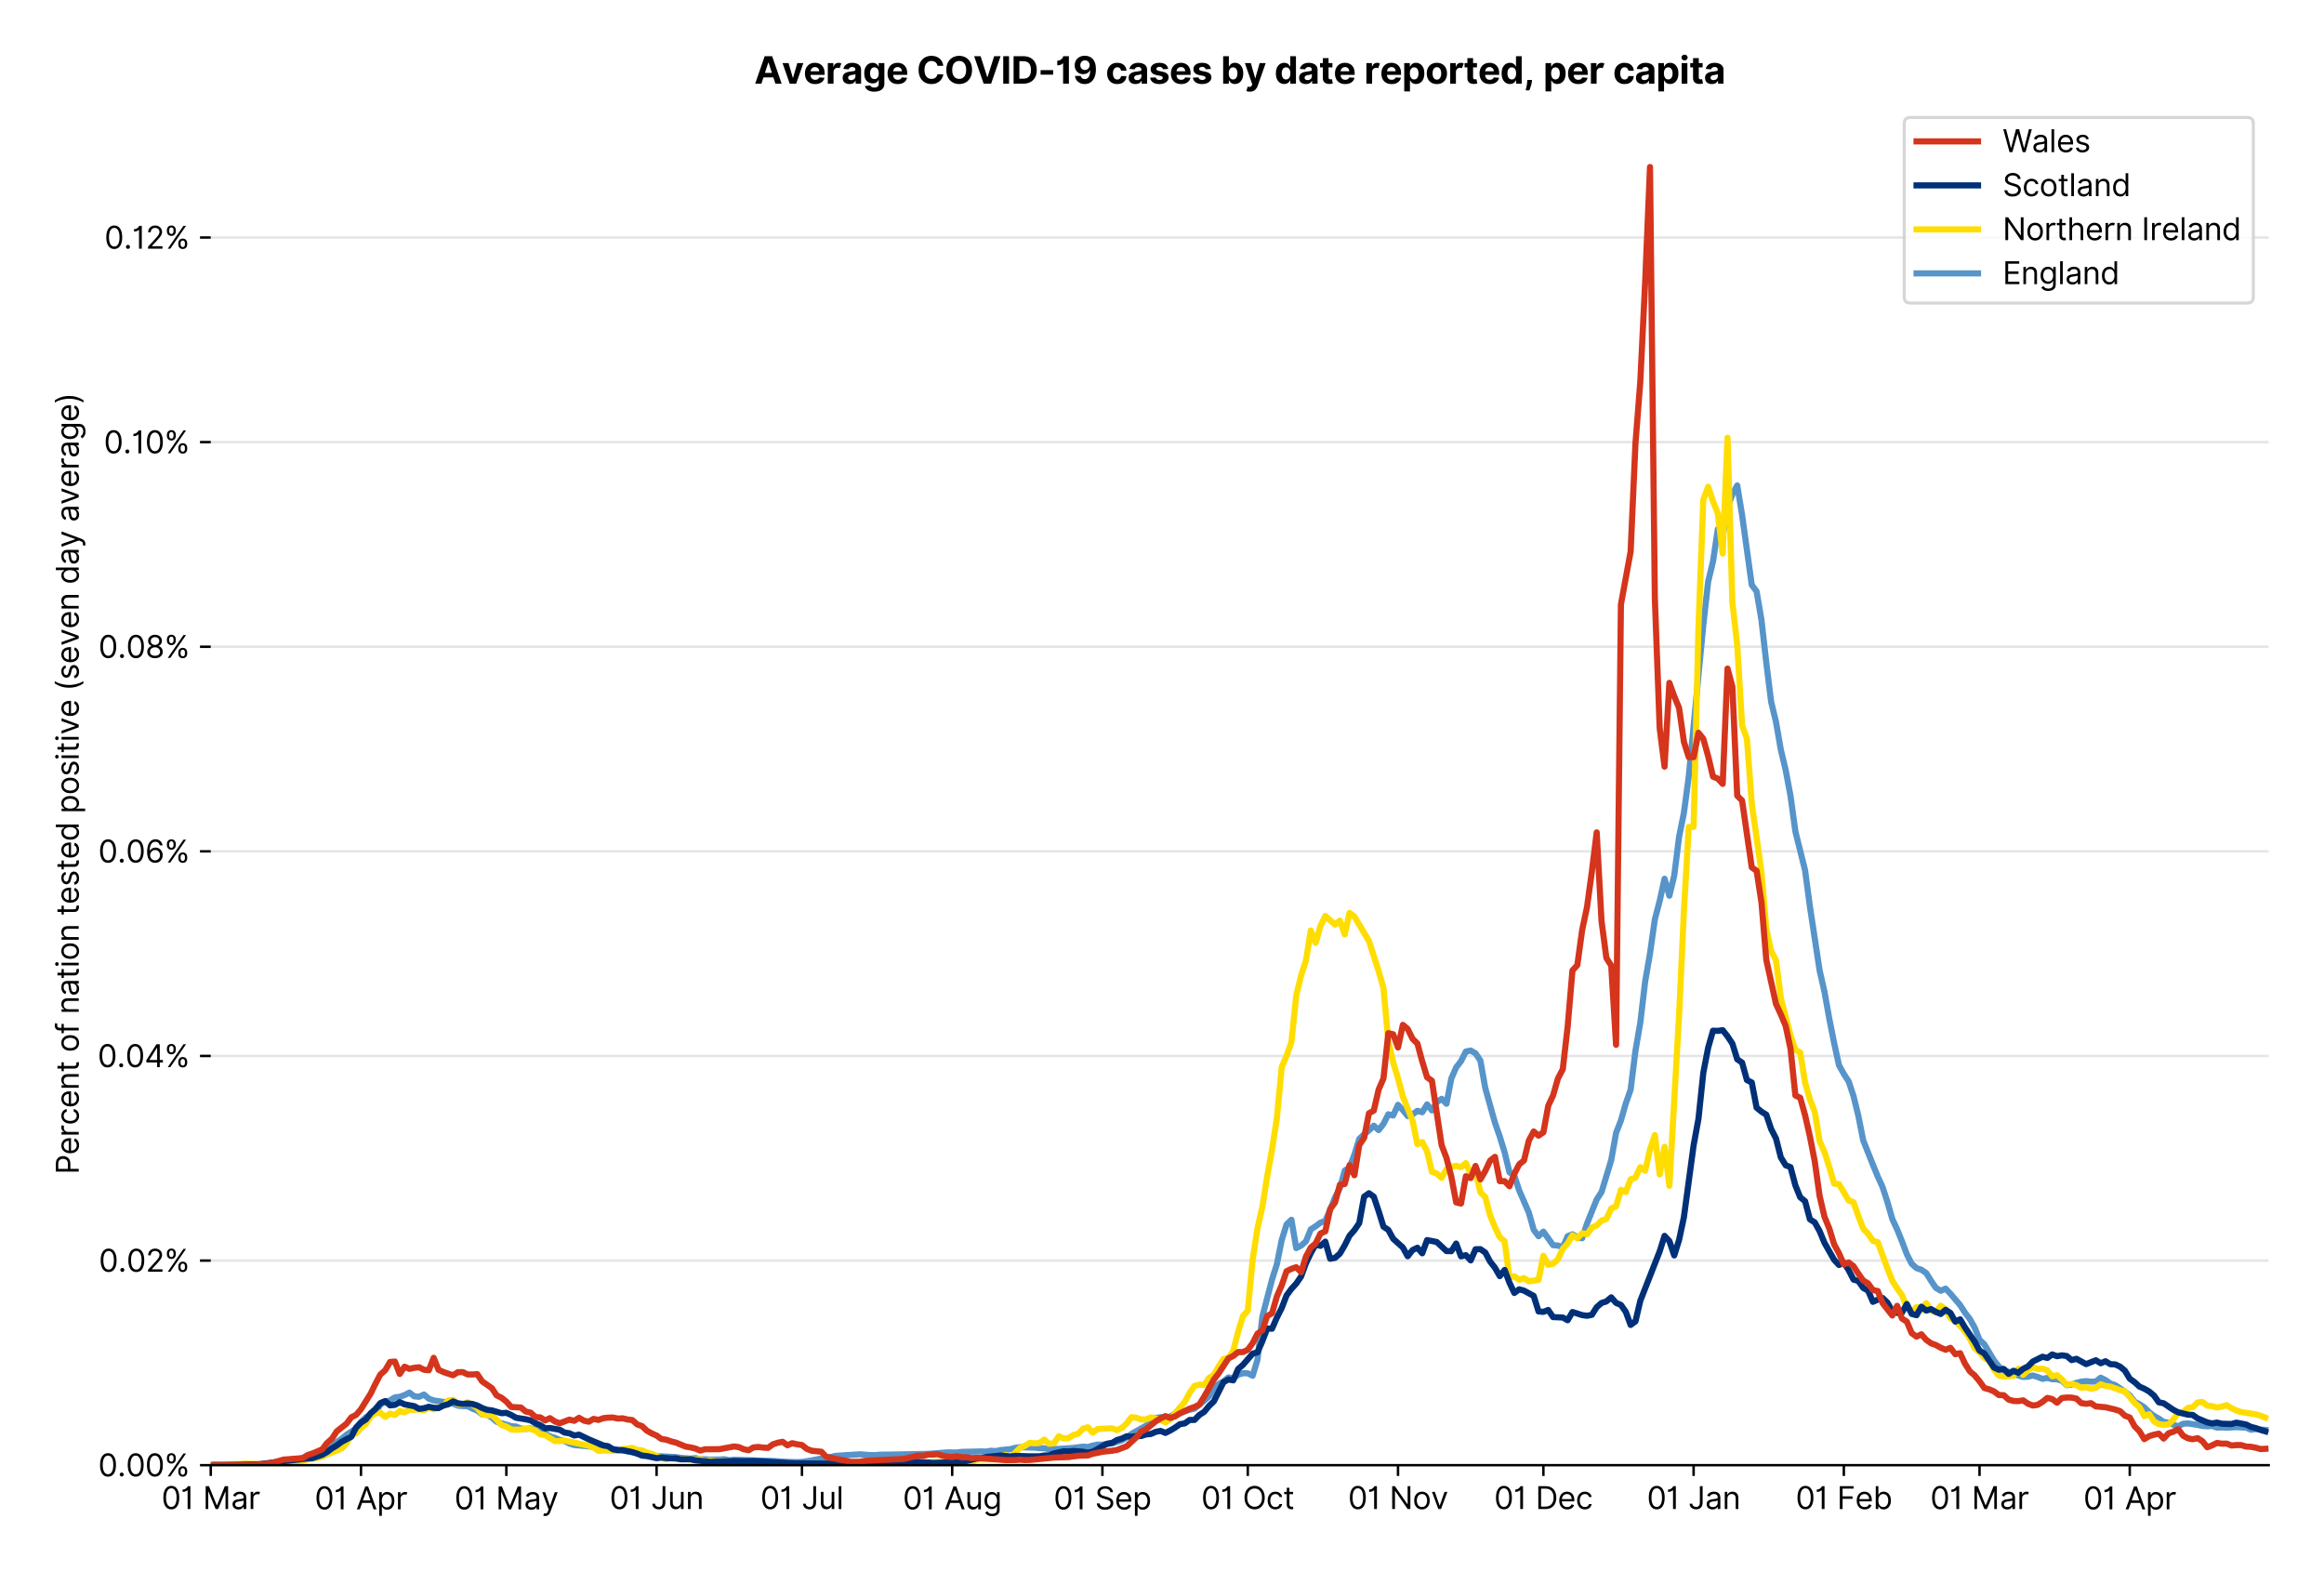 <?xml version="1.0" encoding="utf-8" standalone="no"?>
<!DOCTYPE svg PUBLIC "-//W3C//DTD SVG 1.1//EN"
  "http://www.w3.org/Graphics/SVG/1.1/DTD/svg11.dtd">
<svg version="1.1" viewBox="0 0 756.175 511.276" xmlns="http://www.w3.org/2000/svg" xmlns:xlink="http://www.w3.org/1999/xlink">
 <defs>
  <style type="text/css">*{stroke-linecap:butt;stroke-linejoin:round;}</style>
 </defs>
 <g id="figure_1">
  <g id="patch_1">
   <path d="M 0 511.276 
L 756.175 511.276 
L 756.175 0 
L 0 0 
z
" style="fill:#ffffff;"/>
  </g>
  <g id="axes_1">
   <g id="patch_2">
    <path d="M 68.575 476.745 
L 738.175 476.745 
L 738.175 33.225 
L 68.575 33.225 
z
" style="fill:#ffffff;"/>
   </g>
   <g id="matplotlib.axis_1">
    <g id="xtick_1">
     <g id="line2d_1">
      <defs>
       <path d="M 0 0 
L 0 3.5 
" id="mab9e6ad37c" style="stroke:#000000;stroke-width:0.8;"/>
      </defs>
      <g>
       <use style="stroke:#000000;stroke-width:0.8;" x="68.575" xlink:href="#mab9e6ad37c" y="476.745"/>
      </g>
     </g>
     <g id="text_1">
      <!-- 01 Mar -->
      <g transform="translate(52.538 491.018)scale(0.1 -0.1)">
       <defs>
        <path d="M 2000 -64 
Q 1230 -64 806 561 
Q 382 1186 382 2327 
Q 382 3459 809 4088 
Q 1236 4718 2000 4718 
Q 2764 4718 3191 4088 
Q 3618 3459 3618 2327 
Q 3618 1186 3194 561 
Q 2771 -64 2000 -64 
z
M 2000 436 
Q 2509 436 2791 927 
Q 3073 1418 3073 2327 
Q 3073 3234 2789 3730 
Q 2505 4227 2000 4227 
Q 1496 4227 1211 3730 
Q 927 3234 927 2327 
Q 927 1418 1210 927 
Q 1493 436 2000 436 
z
" id="Inter-Regular-30" transform="scale(0.016)"/>
        <path d="M 1973 4655 
L 1973 0 
L 1409 0 
L 1409 3836 
L 1373 3836 
Q 1341 3773 1209 3692 
Q 1077 3611 868 3551 
Q 659 3491 391 3491 
L 391 3964 
Q 661 3964 859 4061 
Q 1057 4159 1190 4291 
Q 1323 4423 1392 4529 
Q 1461 4636 1473 4655 
L 1973 4655 
z
" id="Inter-Regular-31" transform="scale(0.016)"/>
        <path id="Inter-Regular-20" transform="scale(0.016)"/>
        <path d="M 564 4655 
L 1236 4655 
L 2818 791 
L 2873 791 
L 4455 4655 
L 5127 4655 
L 5127 0 
L 4600 0 
L 4600 3536 
L 4555 3536 
L 3100 0 
L 2591 0 
L 1136 3536 
L 1091 3536 
L 1091 0 
L 564 0 
L 564 4655 
z
" id="Inter-Regular-4d" transform="scale(0.016)"/>
        <path d="M 1518 -82 
Q 1186 -82 916 44 
Q 646 170 486 410 
Q 327 650 327 991 
Q 327 1291 445 1478 
Q 564 1666 761 1773 
Q 959 1880 1199 1933 
Q 1439 1986 1682 2018 
Q 2000 2059 2199 2080 
Q 2398 2102 2490 2154 
Q 2582 2207 2582 2336 
L 2582 2355 
Q 2582 2691 2399 2877 
Q 2216 3064 1846 3064 
Q 1461 3064 1243 2895 
Q 1025 2727 936 2536 
L 427 2718 
Q 564 3036 792 3214 
Q 1021 3393 1292 3464 
Q 1564 3536 1827 3536 
Q 1996 3536 2215 3496 
Q 2434 3457 2640 3334 
Q 2846 3211 2982 2963 
Q 3118 2716 3118 2300 
L 3118 0 
L 2582 0 
L 2582 473 
L 2555 473 
Q 2500 359 2373 229 
Q 2246 100 2034 9 
Q 1823 -82 1518 -82 
z
M 1600 400 
Q 1918 400 2137 525 
Q 2357 650 2469 847 
Q 2582 1045 2582 1264 
L 2582 1755 
Q 2548 1714 2433 1681 
Q 2318 1648 2169 1624 
Q 2021 1600 1881 1583 
Q 1741 1566 1655 1555 
Q 1446 1527 1265 1467 
Q 1084 1407 974 1287 
Q 864 1168 864 964 
Q 864 684 1072 542 
Q 1280 400 1600 400 
z
" id="Inter-Regular-61" transform="scale(0.016)"/>
        <path d="M 491 0 
L 491 3491 
L 1009 3491 
L 1009 2964 
L 1046 2964 
Q 1139 3223 1389 3384 
Q 1639 3545 1955 3545 
Q 2100 3545 2209 3511 
Q 2318 3477 2400 3418 
L 2218 2964 
Q 2161 2993 2085 3010 
Q 2009 3027 1909 3027 
Q 1527 3027 1277 2794 
Q 1027 2561 1027 2209 
L 1027 0 
L 491 0 
z
" id="Inter-Regular-72" transform="scale(0.016)"/>
       </defs>
       <use xlink:href="#Inter-Regular-30"/>
       <use x="62.5" xlink:href="#Inter-Regular-31"/>
       <use x="106.676" xlink:href="#Inter-Regular-20"/>
       <use x="134.801" xlink:href="#Inter-Regular-4d"/>
       <use x="225.994" xlink:href="#Inter-Regular-61"/>
       <use x="282.386" xlink:href="#Inter-Regular-72"/>
      </g>
     </g>
    </g>
    <g id="xtick_2">
     <g id="line2d_2">
      <g>
       <use style="stroke:#000000;stroke-width:0.8;" x="117.454" xlink:href="#mab9e6ad37c" y="476.745"/>
      </g>
     </g>
     <g id="text_2">
      <!-- 01 Apr -->
      <g transform="translate(102.369 491.117)scale(0.1 -0.1)">
       <defs>
        <path d="M 755 0 
L 164 0 
L 1873 4655 
L 2455 4655 
L 4164 0 
L 3573 0 
L 3105 1318 
L 1223 1318 
L 755 0 
z
M 1400 1818 
L 2927 1818 
L 2182 3918 
L 2146 3918 
L 1400 1818 
z
" id="Inter-Regular-41" transform="scale(0.016)"/>
        <path d="M 491 -1309 
L 491 3491 
L 1009 3491 
L 1009 2936 
L 1073 2936 
Q 1132 3027 1237 3169 
Q 1343 3311 1542 3423 
Q 1741 3536 2082 3536 
Q 2523 3536 2859 3315 
Q 3196 3095 3384 2690 
Q 3573 2286 3573 1736 
Q 3573 1182 3384 776 
Q 3196 370 2861 148 
Q 2527 -73 2091 -73 
Q 1755 -73 1552 39 
Q 1350 152 1241 296 
Q 1132 441 1073 536 
L 1027 536 
L 1027 -1309 
L 491 -1309 
z
M 1018 1745 
Q 1018 1152 1276 780 
Q 1534 409 2018 409 
Q 2355 409 2581 587 
Q 2807 766 2921 1069 
Q 3036 1373 3036 1745 
Q 3036 2114 2923 2410 
Q 2811 2707 2585 2881 
Q 2359 3055 2018 3055 
Q 1527 3055 1272 2693 
Q 1018 2332 1018 1745 
z
" id="Inter-Regular-70" transform="scale(0.016)"/>
       </defs>
       <use xlink:href="#Inter-Regular-30"/>
       <use x="62.5" xlink:href="#Inter-Regular-31"/>
       <use x="106.676" xlink:href="#Inter-Regular-20"/>
       <use x="134.801" xlink:href="#Inter-Regular-41"/>
       <use x="202.415" xlink:href="#Inter-Regular-70"/>
       <use x="263.352" xlink:href="#Inter-Regular-72"/>
      </g>
     </g>
    </g>
    <g id="xtick_3">
     <g id="line2d_3">
      <g>
       <use style="stroke:#000000;stroke-width:0.8;" x="164.757" xlink:href="#mab9e6ad37c" y="476.745"/>
      </g>
     </g>
     <g id="text_3">
      <!-- 01 May -->
      <g transform="translate(147.854 491.117)scale(0.1 -0.1)">
       <defs>
        <path d="M 818 -1355 
Q 682 -1355 575 -1333 
Q 468 -1311 427 -1291 
L 564 -818 
Q 857 -893 1053 -814 
Q 1250 -736 1391 -345 
L 1509 -18 
L 218 3491 
L 800 3491 
L 1764 709 
L 1800 709 
L 2764 3491 
L 3346 3491 
L 1846 -564 
Q 1550 -1355 818 -1355 
z
" id="Inter-Regular-79" transform="scale(0.016)"/>
       </defs>
       <use xlink:href="#Inter-Regular-30"/>
       <use x="62.5" xlink:href="#Inter-Regular-31"/>
       <use x="106.676" xlink:href="#Inter-Regular-20"/>
       <use x="134.801" xlink:href="#Inter-Regular-4d"/>
       <use x="225.994" xlink:href="#Inter-Regular-61"/>
       <use x="282.386" xlink:href="#Inter-Regular-79"/>
      </g>
     </g>
    </g>
    <g id="xtick_4">
     <g id="line2d_4">
      <g>
       <use style="stroke:#000000;stroke-width:0.8;" x="213.637" xlink:href="#mab9e6ad37c" y="476.745"/>
      </g>
     </g>
     <g id="text_4">
      <!-- 01 Jun -->
      <g transform="translate(198.352 491.018)scale(0.1 -0.1)">
       <defs>
        <path d="M 2346 4655 
L 2909 4655 
L 2909 1327 
Q 2909 657 2549 296 
Q 2189 -64 1582 -64 
Q 1200 -64 902 76 
Q 605 216 434 475 
Q 264 734 264 1091 
L 818 1091 
Q 818 795 1034 615 
Q 1250 436 1582 436 
Q 1948 436 2147 664 
Q 2346 893 2346 1327 
L 2346 4655 
z
" id="Inter-Regular-4a" transform="scale(0.016)"/>
        <path d="M 2691 1427 
L 2691 3491 
L 3227 3491 
L 3227 0 
L 2691 0 
L 2691 591 
L 2655 591 
Q 2532 325 2273 140 
Q 2014 -45 1618 -45 
Q 1127 -45 809 280 
Q 491 605 491 1273 
L 491 3491 
L 1027 3491 
L 1027 1309 
Q 1027 927 1242 700 
Q 1457 473 1791 473 
Q 1991 473 2199 575 
Q 2407 677 2549 888 
Q 2691 1100 2691 1427 
z
" id="Inter-Regular-75" transform="scale(0.016)"/>
        <path d="M 1027 2100 
L 1027 0 
L 491 0 
L 491 3491 
L 1009 3491 
L 1009 2945 
L 1055 2945 
Q 1177 3211 1427 3373 
Q 1677 3536 2073 3536 
Q 2602 3536 2928 3211 
Q 3255 2886 3255 2218 
L 3255 0 
L 2718 0 
L 2718 2182 
Q 2718 2593 2504 2824 
Q 2291 3055 1918 3055 
Q 1534 3055 1280 2806 
Q 1027 2557 1027 2100 
z
" id="Inter-Regular-6e" transform="scale(0.016)"/>
       </defs>
       <use xlink:href="#Inter-Regular-30"/>
       <use x="62.5" xlink:href="#Inter-Regular-31"/>
       <use x="106.676" xlink:href="#Inter-Regular-20"/>
       <use x="134.801" xlink:href="#Inter-Regular-4a"/>
       <use x="189.063" xlink:href="#Inter-Regular-75"/>
       <use x="247.159" xlink:href="#Inter-Regular-6e"/>
      </g>
     </g>
    </g>
    <g id="xtick_5">
     <g id="line2d_5">
      <g>
       <use style="stroke:#000000;stroke-width:0.8;" x="260.939" xlink:href="#mab9e6ad37c" y="476.745"/>
      </g>
     </g>
     <g id="text_5">
      <!-- 01 Jul -->
      <g transform="translate(247.395 491.018)scale(0.1 -0.1)">
       <defs>
        <path d="M 1027 4655 
L 1027 0 
L 491 0 
L 491 4655 
L 1027 4655 
z
" id="Inter-Regular-6c" transform="scale(0.016)"/>
       </defs>
       <use xlink:href="#Inter-Regular-30"/>
       <use x="62.5" xlink:href="#Inter-Regular-31"/>
       <use x="106.676" xlink:href="#Inter-Regular-20"/>
       <use x="134.801" xlink:href="#Inter-Regular-4a"/>
       <use x="189.063" xlink:href="#Inter-Regular-75"/>
       <use x="247.159" xlink:href="#Inter-Regular-6c"/>
      </g>
     </g>
    </g>
    <g id="xtick_6">
     <g id="line2d_6">
      <g>
       <use style="stroke:#000000;stroke-width:0.8;" x="309.819" xlink:href="#mab9e6ad37c" y="476.745"/>
      </g>
     </g>
     <g id="text_6">
      <!-- 01 Aug -->
      <g transform="translate(293.747 491.117)scale(0.1 -0.1)">
       <defs>
        <path d="M 1900 -1382 
Q 1316 -1382 976 -1169 
Q 636 -957 473 -682 
L 900 -382 
Q 973 -477 1084 -601 
Q 1196 -725 1390 -817 
Q 1584 -909 1900 -909 
Q 2323 -909 2598 -704 
Q 2873 -500 2873 -64 
L 2873 645 
L 2827 645 
Q 2768 550 2660 410 
Q 2552 270 2351 162 
Q 2150 55 1809 55 
Q 1386 55 1051 255 
Q 716 455 521 836 
Q 327 1218 327 1764 
Q 327 2300 516 2699 
Q 705 3098 1041 3317 
Q 1377 3536 1818 3536 
Q 2159 3536 2360 3423 
Q 2561 3311 2669 3169 
Q 2777 3027 2836 2936 
L 2891 2936 
L 2891 3491 
L 3409 3491 
L 3409 -100 
Q 3409 -550 3205 -833 
Q 3002 -1116 2660 -1249 
Q 2318 -1382 1900 -1382 
z
M 1882 536 
Q 2366 536 2624 864 
Q 2882 1193 2882 1773 
Q 2882 2339 2627 2697 
Q 2373 3055 1882 3055 
Q 1541 3055 1315 2882 
Q 1089 2709 976 2418 
Q 864 2127 864 1773 
Q 864 1227 1120 881 
Q 1377 536 1882 536 
z
" id="Inter-Regular-67" transform="scale(0.016)"/>
       </defs>
       <use xlink:href="#Inter-Regular-30"/>
       <use x="62.5" xlink:href="#Inter-Regular-31"/>
       <use x="106.676" xlink:href="#Inter-Regular-20"/>
       <use x="134.801" xlink:href="#Inter-Regular-41"/>
       <use x="202.415" xlink:href="#Inter-Regular-75"/>
       <use x="260.511" xlink:href="#Inter-Regular-67"/>
      </g>
     </g>
    </g>
    <g id="xtick_7">
     <g id="line2d_7">
      <g>
       <use style="stroke:#000000;stroke-width:0.8;" x="358.698" xlink:href="#mab9e6ad37c" y="476.745"/>
      </g>
     </g>
     <g id="text_7">
      <!-- 01 Sep -->
      <g transform="translate(342.811 491.117)scale(0.1 -0.1)">
       <defs>
        <path d="M 3109 3491 
Q 3068 3836 2777 4027 
Q 2486 4218 2064 4218 
Q 1600 4218 1318 3999 
Q 1036 3780 1036 3445 
Q 1036 3195 1189 3042 
Q 1343 2889 1553 2803 
Q 1764 2718 1936 2673 
L 2409 2545 
Q 2591 2498 2815 2414 
Q 3039 2330 3244 2185 
Q 3450 2041 3584 1816 
Q 3718 1591 3718 1264 
Q 3718 886 3521 581 
Q 3325 277 2949 97 
Q 2573 -82 2036 -82 
Q 1286 -82 845 272 
Q 405 627 364 1200 
L 946 1200 
Q 968 936 1124 764 
Q 1280 593 1519 510 
Q 1759 427 2036 427 
Q 2359 427 2616 533 
Q 2873 639 3023 828 
Q 3173 1018 3173 1273 
Q 3173 1505 3043 1650 
Q 2914 1795 2702 1886 
Q 2491 1977 2246 2045 
L 1673 2209 
Q 1127 2366 809 2657 
Q 491 2948 491 3418 
Q 491 3809 703 4101 
Q 916 4393 1276 4555 
Q 1636 4718 2082 4718 
Q 2532 4718 2882 4558 
Q 3232 4398 3437 4120 
Q 3643 3843 3655 3491 
L 3109 3491 
z
" id="Inter-Regular-53" transform="scale(0.016)"/>
        <path d="M 1955 -73 
Q 1450 -73 1085 151 
Q 721 375 524 778 
Q 327 1182 327 1718 
Q 327 2255 524 2665 
Q 721 3075 1074 3305 
Q 1427 3536 1900 3536 
Q 2173 3536 2439 3445 
Q 2705 3355 2923 3151 
Q 3141 2948 3270 2614 
Q 3400 2280 3400 1791 
L 3400 1564 
L 866 1564 
Q 884 1005 1183 707 
Q 1482 409 1955 409 
Q 2271 409 2498 545 
Q 2725 682 2827 955 
L 3346 809 
Q 3223 414 2854 170 
Q 2486 -73 1955 -73 
z
M 866 2027 
L 2855 2027 
Q 2855 2470 2595 2762 
Q 2336 3055 1900 3055 
Q 1593 3055 1368 2911 
Q 1143 2768 1013 2533 
Q 884 2298 866 2027 
z
" id="Inter-Regular-65" transform="scale(0.016)"/>
       </defs>
       <use xlink:href="#Inter-Regular-30"/>
       <use x="62.5" xlink:href="#Inter-Regular-31"/>
       <use x="106.676" xlink:href="#Inter-Regular-20"/>
       <use x="134.801" xlink:href="#Inter-Regular-53"/>
       <use x="198.58" xlink:href="#Inter-Regular-65"/>
       <use x="256.818" xlink:href="#Inter-Regular-70"/>
      </g>
     </g>
    </g>
    <g id="xtick_8">
     <g id="line2d_8">
      <g>
       <use style="stroke:#000000;stroke-width:0.8;" x="406.001" xlink:href="#mab9e6ad37c" y="476.745"/>
      </g>
     </g>
     <g id="text_8">
      <!-- 01 Oct -->
      <g transform="translate(390.844 491.018)scale(0.1 -0.1)">
       <defs>
        <path d="M 4491 2327 
Q 4491 1591 4225 1054 
Q 3959 518 3495 227 
Q 3032 -64 2436 -64 
Q 1841 -64 1377 227 
Q 914 518 648 1054 
Q 382 1591 382 2327 
Q 382 3064 648 3600 
Q 914 4136 1377 4427 
Q 1841 4718 2436 4718 
Q 3032 4718 3495 4427 
Q 3959 4136 4225 3600 
Q 4491 3064 4491 2327 
z
M 3946 2327 
Q 3946 2932 3744 3348 
Q 3543 3764 3201 3977 
Q 2859 4191 2436 4191 
Q 2014 4191 1672 3977 
Q 1330 3764 1128 3348 
Q 927 2932 927 2327 
Q 927 1723 1128 1307 
Q 1330 891 1672 677 
Q 2014 464 2436 464 
Q 2859 464 3201 677 
Q 3543 891 3744 1307 
Q 3946 1723 3946 2327 
z
" id="Inter-Regular-4f" transform="scale(0.016)"/>
        <path d="M 1909 -73 
Q 1418 -73 1063 159 
Q 709 391 518 798 
Q 327 1205 327 1727 
Q 327 2259 524 2667 
Q 721 3075 1074 3305 
Q 1427 3536 1900 3536 
Q 2268 3536 2563 3400 
Q 2859 3264 3047 3018 
Q 3236 2773 3282 2445 
L 2746 2445 
Q 2684 2684 2474 2869 
Q 2264 3055 1909 3055 
Q 1439 3055 1151 2697 
Q 864 2339 864 1745 
Q 864 1139 1148 774 
Q 1432 409 1909 409 
Q 2223 409 2447 570 
Q 2671 732 2746 1018 
L 3282 1018 
Q 3236 709 3058 462 
Q 2880 216 2588 71 
Q 2296 -73 1909 -73 
z
" id="Inter-Regular-63" transform="scale(0.016)"/>
        <path d="M 2009 3491 
L 2009 3036 
L 1264 3036 
L 1264 1000 
Q 1264 773 1331 660 
Q 1398 548 1503 510 
Q 1609 473 1727 473 
Q 1816 473 1873 483 
Q 1930 493 1964 500 
L 2073 18 
Q 2018 -2 1920 -23 
Q 1823 -45 1673 -45 
Q 1446 -45 1228 52 
Q 1011 150 869 350 
Q 727 550 727 855 
L 727 3036 
L 200 3036 
L 200 3491 
L 727 3491 
L 727 4327 
L 1264 4327 
L 1264 3491 
L 2009 3491 
z
" id="Inter-Regular-74" transform="scale(0.016)"/>
       </defs>
       <use xlink:href="#Inter-Regular-30"/>
       <use x="62.5" xlink:href="#Inter-Regular-31"/>
       <use x="106.676" xlink:href="#Inter-Regular-20"/>
       <use x="134.801" xlink:href="#Inter-Regular-4f"/>
       <use x="210.938" xlink:href="#Inter-Regular-63"/>
       <use x="266.761" xlink:href="#Inter-Regular-74"/>
      </g>
     </g>
    </g>
    <g id="xtick_9">
     <g id="line2d_9">
      <g>
       <use style="stroke:#000000;stroke-width:0.8;" x="454.88" xlink:href="#mab9e6ad37c" y="476.745"/>
      </g>
     </g>
     <g id="text_9">
      <!-- 01 Nov -->
      <g transform="translate(438.609 491.018)scale(0.1 -0.1)">
       <defs>
        <path d="M 4255 4655 
L 4255 0 
L 3709 0 
L 1173 3655 
L 1127 3655 
L 1127 0 
L 564 0 
L 564 4655 
L 1109 4655 
L 3655 991 
L 3700 991 
L 3700 4655 
L 4255 4655 
z
" id="Inter-Regular-4e" transform="scale(0.016)"/>
        <path d="M 1909 -73 
Q 1436 -73 1080 152 
Q 725 377 526 781 
Q 327 1186 327 1727 
Q 327 2273 526 2679 
Q 725 3086 1080 3311 
Q 1436 3536 1909 3536 
Q 2382 3536 2737 3311 
Q 3093 3086 3292 2679 
Q 3491 2273 3491 1727 
Q 3491 1186 3292 781 
Q 3093 377 2737 152 
Q 2382 -73 1909 -73 
z
M 1909 409 
Q 2268 409 2500 593 
Q 2732 777 2843 1077 
Q 2955 1377 2955 1727 
Q 2955 2077 2843 2379 
Q 2732 2682 2500 2868 
Q 2268 3055 1909 3055 
Q 1550 3055 1318 2868 
Q 1086 2682 975 2379 
Q 864 2077 864 1727 
Q 864 1377 975 1077 
Q 1086 777 1318 593 
Q 1550 409 1909 409 
z
" id="Inter-Regular-6f" transform="scale(0.016)"/>
        <path d="M 3346 3491 
L 2055 0 
L 1509 0 
L 218 3491 
L 800 3491 
L 1764 709 
L 1800 709 
L 2764 3491 
L 3346 3491 
z
" id="Inter-Regular-76" transform="scale(0.016)"/>
       </defs>
       <use xlink:href="#Inter-Regular-30"/>
       <use x="62.5" xlink:href="#Inter-Regular-31"/>
       <use x="106.676" xlink:href="#Inter-Regular-20"/>
       <use x="134.801" xlink:href="#Inter-Regular-4e"/>
       <use x="210.085" xlink:href="#Inter-Regular-6f"/>
       <use x="269.744" xlink:href="#Inter-Regular-76"/>
      </g>
     </g>
    </g>
    <g id="xtick_10">
     <g id="line2d_10">
      <g>
       <use style="stroke:#000000;stroke-width:0.8;" x="502.183" xlink:href="#mab9e6ad37c" y="476.745"/>
      </g>
     </g>
     <g id="text_10">
      <!-- 01 Dec -->
      <g transform="translate(486.146 491.018)scale(0.1 -0.1)">
       <defs>
        <path d="M 2000 0 
L 564 0 
L 564 4655 
L 2064 4655 
Q 2741 4655 3223 4376 
Q 3705 4098 3961 3578 
Q 4218 3059 4218 2336 
Q 4218 1609 3959 1085 
Q 3700 561 3204 280 
Q 2709 0 2000 0 
z
M 1127 500 
L 1964 500 
Q 2830 500 3251 992 
Q 3673 1484 3673 2336 
Q 3673 3182 3259 3668 
Q 2846 4155 2027 4155 
L 1127 4155 
L 1127 500 
z
" id="Inter-Regular-44" transform="scale(0.016)"/>
       </defs>
       <use xlink:href="#Inter-Regular-30"/>
       <use x="62.5" xlink:href="#Inter-Regular-31"/>
       <use x="106.676" xlink:href="#Inter-Regular-20"/>
       <use x="134.801" xlink:href="#Inter-Regular-44"/>
       <use x="206.676" xlink:href="#Inter-Regular-65"/>
       <use x="264.915" xlink:href="#Inter-Regular-63"/>
      </g>
     </g>
    </g>
    <g id="xtick_11">
     <g id="line2d_11">
      <g>
       <use style="stroke:#000000;stroke-width:0.8;" x="551.062" xlink:href="#mab9e6ad37c" y="476.745"/>
      </g>
     </g>
     <g id="text_11">
      <!-- 01 Jan -->
      <g transform="translate(535.863 491.018)scale(0.1 -0.1)">
       <use xlink:href="#Inter-Regular-30"/>
       <use x="62.5" xlink:href="#Inter-Regular-31"/>
       <use x="106.676" xlink:href="#Inter-Regular-20"/>
       <use x="134.801" xlink:href="#Inter-Regular-4a"/>
       <use x="189.063" xlink:href="#Inter-Regular-61"/>
       <use x="245.455" xlink:href="#Inter-Regular-6e"/>
      </g>
     </g>
    </g>
    <g id="xtick_12">
     <g id="line2d_12">
      <g>
       <use style="stroke:#000000;stroke-width:0.8;" x="599.942" xlink:href="#mab9e6ad37c" y="476.745"/>
      </g>
     </g>
     <g id="text_12">
      <!-- 01 Feb -->
      <g transform="translate(584.253 491.018)scale(0.1 -0.1)">
       <defs>
        <path d="M 564 0 
L 564 4655 
L 3355 4655 
L 3355 4155 
L 1127 4155 
L 1127 2582 
L 3146 2582 
L 3146 2082 
L 1127 2082 
L 1127 0 
L 564 0 
z
" id="Inter-Regular-46" transform="scale(0.016)"/>
        <path d="M 564 0 
L 564 4655 
L 1100 4655 
L 1100 2936 
L 1146 2936 
Q 1205 3027 1310 3169 
Q 1416 3311 1615 3423 
Q 1814 3536 2155 3536 
Q 2596 3536 2932 3315 
Q 3268 3095 3457 2690 
Q 3646 2286 3646 1736 
Q 3646 1182 3457 776 
Q 3268 370 2934 148 
Q 2600 -73 2164 -73 
Q 1827 -73 1625 39 
Q 1423 152 1314 296 
Q 1205 441 1146 536 
L 1082 536 
L 1082 0 
L 564 0 
z
M 1091 1745 
Q 1091 1152 1349 780 
Q 1607 409 2091 409 
Q 2427 409 2653 587 
Q 2880 766 2994 1069 
Q 3109 1373 3109 1745 
Q 3109 2114 2996 2410 
Q 2884 2707 2658 2881 
Q 2432 3055 2091 3055 
Q 1600 3055 1345 2693 
Q 1091 2332 1091 1745 
z
" id="Inter-Regular-62" transform="scale(0.016)"/>
       </defs>
       <use xlink:href="#Inter-Regular-30"/>
       <use x="62.5" xlink:href="#Inter-Regular-31"/>
       <use x="106.676" xlink:href="#Inter-Regular-20"/>
       <use x="134.801" xlink:href="#Inter-Regular-46"/>
       <use x="193.466" xlink:href="#Inter-Regular-65"/>
       <use x="251.705" xlink:href="#Inter-Regular-62"/>
      </g>
     </g>
    </g>
    <g id="xtick_13">
     <g id="line2d_13">
      <g>
       <use style="stroke:#000000;stroke-width:0.8;" x="644.091" xlink:href="#mab9e6ad37c" y="476.745"/>
      </g>
     </g>
     <g id="text_13">
      <!-- 01 Mar -->
      <g transform="translate(628.054 491.018)scale(0.1 -0.1)">
       <use xlink:href="#Inter-Regular-30"/>
       <use x="62.5" xlink:href="#Inter-Regular-31"/>
       <use x="106.676" xlink:href="#Inter-Regular-20"/>
       <use x="134.801" xlink:href="#Inter-Regular-4d"/>
       <use x="225.994" xlink:href="#Inter-Regular-61"/>
       <use x="282.386" xlink:href="#Inter-Regular-72"/>
      </g>
     </g>
    </g>
    <g id="xtick_14">
     <g id="line2d_14">
      <g>
       <use style="stroke:#000000;stroke-width:0.8;" x="692.97" xlink:href="#mab9e6ad37c" y="476.745"/>
      </g>
     </g>
     <g id="text_14">
      <!-- 01 Apr -->
      <g transform="translate(677.885 491.117)scale(0.1 -0.1)">
       <use xlink:href="#Inter-Regular-30"/>
       <use x="62.5" xlink:href="#Inter-Regular-31"/>
       <use x="106.676" xlink:href="#Inter-Regular-20"/>
       <use x="134.801" xlink:href="#Inter-Regular-41"/>
       <use x="202.415" xlink:href="#Inter-Regular-70"/>
       <use x="263.352" xlink:href="#Inter-Regular-72"/>
      </g>
     </g>
    </g>
   </g>
   <g id="matplotlib.axis_2">
    <g id="ytick_1">
     <g id="line2d_15">
      <path clip-path="url(#pf3314d46e2)" d="M 68.575 476.745 
L 738.175 476.745 
" style="fill:none;stroke:#e5e5e5;stroke-linecap:square;stroke-width:0.8;"/>
     </g>
     <g id="line2d_16">
      <defs>
       <path d="M 0 0 
L -3.5 0 
" id="m0de64afe1f" style="stroke:#000000;stroke-width:0.8;"/>
      </defs>
      <g>
       <use style="stroke:#000000;stroke-width:0.8;" x="68.575" xlink:href="#m0de64afe1f" y="476.745"/>
      </g>
     </g>
     <g id="text_15">
      <!-- 0.00% -->
      <g transform="translate(31.944 480.382)scale(0.1 -0.1)">
       <defs>
        <path d="M 882 -36 
Q 714 -36 593 84 
Q 473 205 473 373 
Q 473 541 593 661 
Q 714 782 882 782 
Q 1050 782 1170 661 
Q 1291 541 1291 373 
Q 1291 205 1170 84 
Q 1050 -36 882 -36 
z
" id="Inter-Regular-2e" transform="scale(0.016)"/>
        <path d="M 2855 873 
L 2855 1118 
Q 2855 1373 2960 1585 
Q 3066 1798 3269 1926 
Q 3473 2055 3764 2055 
Q 4059 2055 4259 1926 
Q 4459 1798 4561 1585 
Q 4664 1373 4664 1118 
L 4664 873 
Q 4664 618 4560 405 
Q 4457 193 4256 64 
Q 4055 -64 3764 -64 
Q 3468 -64 3266 64 
Q 3064 193 2959 405 
Q 2855 618 2855 873 
z
M 536 3536 
L 536 3782 
Q 536 4036 642 4248 
Q 748 4461 951 4589 
Q 1155 4718 1446 4718 
Q 1741 4718 1941 4589 
Q 2141 4461 2243 4248 
Q 2346 4036 2346 3782 
L 2346 3536 
Q 2346 3282 2242 3069 
Q 2139 2857 1937 2728 
Q 1736 2600 1446 2600 
Q 1150 2600 948 2728 
Q 746 2857 641 3069 
Q 536 3282 536 3536 
z
M 709 0 
L 3909 4655 
L 4427 4655 
L 1227 0 
L 709 0 
z
M 3318 1118 
L 3318 873 
Q 3318 661 3418 494 
Q 3518 327 3764 327 
Q 4002 327 4101 494 
Q 4200 661 4200 873 
L 4200 1118 
Q 4200 1330 4104 1497 
Q 4009 1664 3764 1664 
Q 3525 1664 3421 1497 
Q 3318 1330 3318 1118 
z
M 1000 3782 
L 1000 3536 
Q 1000 3325 1100 3158 
Q 1200 2991 1446 2991 
Q 1684 2991 1783 3158 
Q 1882 3325 1882 3536 
L 1882 3782 
Q 1882 3993 1786 4160 
Q 1691 4327 1446 4327 
Q 1207 4327 1103 4160 
Q 1000 3993 1000 3782 
z
" id="Inter-Regular-25" transform="scale(0.016)"/>
       </defs>
       <use xlink:href="#Inter-Regular-30"/>
       <use x="62.5" xlink:href="#Inter-Regular-2e"/>
       <use x="90.057" xlink:href="#Inter-Regular-30"/>
       <use x="152.557" xlink:href="#Inter-Regular-30"/>
       <use x="215.057" xlink:href="#Inter-Regular-25"/>
      </g>
     </g>
    </g>
    <g id="ytick_2">
     <g id="line2d_17">
      <path clip-path="url(#pf3314d46e2)" d="M 68.575 410.168 
L 738.175 410.168 
" style="fill:none;stroke:#e5e5e5;stroke-linecap:square;stroke-width:0.8;"/>
     </g>
     <g id="line2d_18">
      <g>
       <use style="stroke:#000000;stroke-width:0.8;" x="68.575" xlink:href="#m0de64afe1f" y="410.168"/>
      </g>
     </g>
     <g id="text_16">
      <!-- 0.02% -->
      <g transform="translate(32.142 413.805)scale(0.1 -0.1)">
       <defs>
        <path d="M 482 0 
L 482 409 
L 2018 2091 
Q 2289 2386 2464 2605 
Q 2639 2825 2724 3019 
Q 2809 3214 2809 3427 
Q 2809 3795 2553 4011 
Q 2298 4227 1918 4227 
Q 1514 4227 1275 3985 
Q 1036 3743 1036 3345 
L 500 3345 
Q 500 3755 688 4064 
Q 877 4373 1203 4545 
Q 1530 4718 1936 4718 
Q 2346 4718 2661 4545 
Q 2977 4373 3156 4079 
Q 3336 3786 3336 3427 
Q 3336 3170 3244 2926 
Q 3152 2682 2926 2383 
Q 2700 2084 2300 1655 
L 1255 536 
L 1255 500 
L 3418 500 
L 3418 0 
L 482 0 
z
" id="Inter-Regular-32" transform="scale(0.016)"/>
       </defs>
       <use xlink:href="#Inter-Regular-30"/>
       <use x="62.5" xlink:href="#Inter-Regular-2e"/>
       <use x="90.057" xlink:href="#Inter-Regular-30"/>
       <use x="152.557" xlink:href="#Inter-Regular-32"/>
       <use x="213.068" xlink:href="#Inter-Regular-25"/>
      </g>
     </g>
    </g>
    <g id="ytick_3">
     <g id="line2d_19">
      <path clip-path="url(#pf3314d46e2)" d="M 68.575 343.591 
L 738.175 343.591 
" style="fill:none;stroke:#e5e5e5;stroke-linecap:square;stroke-width:0.8;"/>
     </g>
     <g id="line2d_20">
      <g>
       <use style="stroke:#000000;stroke-width:0.8;" x="68.575" xlink:href="#m0de64afe1f" y="343.591"/>
      </g>
     </g>
     <g id="text_17">
      <!-- 0.04% -->
      <g transform="translate(31.773 347.228)scale(0.1 -0.1)">
       <defs>
        <path d="M 373 955 
L 373 1418 
L 2418 4655 
L 3100 4655 
L 3100 1455 
L 3736 1455 
L 3736 955 
L 3100 955 
L 3100 0 
L 2564 0 
L 2564 955 
L 373 955 
z
M 2564 1455 
L 2564 3936 
L 2527 3936 
L 982 1491 
L 982 1455 
L 2564 1455 
z
" id="Inter-Regular-34" transform="scale(0.016)"/>
       </defs>
       <use xlink:href="#Inter-Regular-30"/>
       <use x="62.5" xlink:href="#Inter-Regular-2e"/>
       <use x="90.057" xlink:href="#Inter-Regular-30"/>
       <use x="152.557" xlink:href="#Inter-Regular-34"/>
       <use x="216.761" xlink:href="#Inter-Regular-25"/>
      </g>
     </g>
    </g>
    <g id="ytick_4">
     <g id="line2d_21">
      <path clip-path="url(#pf3314d46e2)" d="M 68.575 277.014 
L 738.175 277.014 
" style="fill:none;stroke:#e5e5e5;stroke-linecap:square;stroke-width:0.8;"/>
     </g>
     <g id="line2d_22">
      <g>
       <use style="stroke:#000000;stroke-width:0.8;" x="68.575" xlink:href="#m0de64afe1f" y="277.014"/>
      </g>
     </g>
     <g id="text_18">
      <!-- 0.06% -->
      <g transform="translate(31.958 280.651)scale(0.1 -0.1)">
       <defs>
        <path d="M 2027 -64 
Q 1741 -59 1454 45 
Q 1168 150 932 399 
Q 696 648 552 1074 
Q 409 1500 409 2145 
Q 409 3386 861 4056 
Q 1314 4727 2100 4727 
Q 2686 4727 3073 4384 
Q 3461 4041 3546 3491 
L 2991 3491 
Q 2914 3811 2691 4019 
Q 2468 4227 2100 4227 
Q 1559 4227 1249 3755 
Q 939 3284 936 2427 
L 973 2427 
Q 1164 2716 1461 2880 
Q 1759 3045 2118 3045 
Q 2518 3045 2850 2846 
Q 3182 2648 3382 2299 
Q 3582 1950 3582 1500 
Q 3582 1068 3389 710 
Q 3196 352 2847 142 
Q 2498 -68 2027 -64 
z
M 2027 436 
Q 2314 436 2542 579 
Q 2771 723 2903 964 
Q 3036 1205 3036 1500 
Q 3036 1789 2908 2026 
Q 2780 2264 2556 2404 
Q 2332 2545 2046 2545 
Q 1757 2545 1525 2397 
Q 1293 2250 1157 2010 
Q 1021 1770 1018 1491 
Q 1018 1214 1149 973 
Q 1280 732 1508 584 
Q 1736 436 2027 436 
z
" id="Inter-Regular-36" transform="scale(0.016)"/>
       </defs>
       <use xlink:href="#Inter-Regular-30"/>
       <use x="62.5" xlink:href="#Inter-Regular-2e"/>
       <use x="90.057" xlink:href="#Inter-Regular-30"/>
       <use x="152.557" xlink:href="#Inter-Regular-36"/>
       <use x="214.915" xlink:href="#Inter-Regular-25"/>
      </g>
     </g>
    </g>
    <g id="ytick_5">
     <g id="line2d_23">
      <path clip-path="url(#pf3314d46e2)" d="M 68.575 210.437 
L 738.175 210.437 
" style="fill:none;stroke:#e5e5e5;stroke-linecap:square;stroke-width:0.8;"/>
     </g>
     <g id="line2d_24">
      <g>
       <use style="stroke:#000000;stroke-width:0.8;" x="68.575" xlink:href="#m0de64afe1f" y="210.437"/>
      </g>
     </g>
     <g id="text_19">
      <!-- 0.08% -->
      <g transform="translate(32.028 214.074)scale(0.1 -0.1)">
       <defs>
        <path d="M 1973 -64 
Q 1505 -64 1147 103 
Q 789 270 589 564 
Q 389 859 391 1236 
Q 389 1532 507 1783 
Q 625 2034 830 2203 
Q 1036 2373 1291 2418 
L 1291 2445 
Q 957 2532 759 2821 
Q 561 3111 564 3482 
Q 561 3836 743 4115 
Q 925 4395 1244 4556 
Q 1564 4718 1973 4718 
Q 2377 4718 2695 4556 
Q 3014 4395 3197 4115 
Q 3380 3836 3382 3482 
Q 3380 3111 3181 2821 
Q 2982 2532 2655 2445 
L 2655 2418 
Q 2907 2373 3109 2203 
Q 3311 2034 3431 1783 
Q 3552 1532 3555 1236 
Q 3552 859 3351 564 
Q 3150 270 2794 103 
Q 2439 -64 1973 -64 
z
M 1973 436 
Q 2446 436 2722 662 
Q 2998 889 3000 1264 
Q 2998 1527 2864 1729 
Q 2730 1932 2499 2048 
Q 2268 2164 1973 2164 
Q 1675 2164 1442 2048 
Q 1209 1932 1076 1729 
Q 943 1527 946 1264 
Q 943 889 1218 662 
Q 1493 436 1973 436 
z
M 1973 2645 
Q 2348 2645 2591 2864 
Q 2834 3084 2836 3445 
Q 2834 3800 2596 4013 
Q 2359 4227 1973 4227 
Q 1582 4227 1344 4013 
Q 1107 3800 1109 3445 
Q 1107 3084 1349 2864 
Q 1591 2645 1973 2645 
z
" id="Inter-Regular-38" transform="scale(0.016)"/>
       </defs>
       <use xlink:href="#Inter-Regular-30"/>
       <use x="62.5" xlink:href="#Inter-Regular-2e"/>
       <use x="90.057" xlink:href="#Inter-Regular-30"/>
       <use x="152.557" xlink:href="#Inter-Regular-38"/>
       <use x="214.205" xlink:href="#Inter-Regular-25"/>
      </g>
     </g>
    </g>
    <g id="ytick_6">
     <g id="line2d_25">
      <path clip-path="url(#pf3314d46e2)" d="M 68.575 143.86 
L 738.175 143.86 
" style="fill:none;stroke:#e5e5e5;stroke-linecap:square;stroke-width:0.8;"/>
     </g>
     <g id="line2d_26">
      <g>
       <use style="stroke:#000000;stroke-width:0.8;" x="68.575" xlink:href="#m0de64afe1f" y="143.86"/>
      </g>
     </g>
     <g id="text_20">
      <!-- 0.10% -->
      <g transform="translate(33.777 147.497)scale(0.1 -0.1)">
       <use xlink:href="#Inter-Regular-30"/>
       <use x="62.5" xlink:href="#Inter-Regular-2e"/>
       <use x="90.057" xlink:href="#Inter-Regular-31"/>
       <use x="134.233" xlink:href="#Inter-Regular-30"/>
       <use x="196.733" xlink:href="#Inter-Regular-25"/>
      </g>
     </g>
    </g>
    <g id="ytick_7">
     <g id="line2d_27">
      <path clip-path="url(#pf3314d46e2)" d="M 68.575 77.284 
L 738.175 77.284 
" style="fill:none;stroke:#e5e5e5;stroke-linecap:square;stroke-width:0.8;"/>
     </g>
     <g id="line2d_28">
      <g>
       <use style="stroke:#000000;stroke-width:0.8;" x="68.575" xlink:href="#m0de64afe1f" y="77.284"/>
      </g>
     </g>
     <g id="text_21">
      <!-- 0.12% -->
      <g transform="translate(33.975 80.92)scale(0.1 -0.1)">
       <use xlink:href="#Inter-Regular-30"/>
       <use x="62.5" xlink:href="#Inter-Regular-2e"/>
       <use x="90.057" xlink:href="#Inter-Regular-31"/>
       <use x="134.233" xlink:href="#Inter-Regular-32"/>
       <use x="194.744" xlink:href="#Inter-Regular-25"/>
      </g>
     </g>
    </g>
    <g id="text_22">
     <!-- Percent of nation tested positive (seven day average) -->
     <g transform="translate(25.614 382.124)rotate(-90)scale(0.1 -0.1)">
      <defs>
       <path d="M 564 0 
L 564 4655 
L 2136 4655 
Q 2684 4655 3033 4458 
Q 3382 4261 3550 3927 
Q 3718 3593 3718 3182 
Q 3718 2770 3551 2434 
Q 3384 2098 3036 1899 
Q 2689 1700 2146 1700 
L 1127 1700 
L 1127 0 
L 564 0 
z
M 1127 2200 
L 2127 2200 
Q 2689 2200 2926 2482 
Q 3164 2764 3164 3182 
Q 3164 3602 2925 3878 
Q 2686 4155 2118 4155 
L 1127 4155 
L 1127 2200 
z
" id="Inter-Regular-50" transform="scale(0.016)"/>
       <path d="M 2046 3491 
L 2046 3036 
L 1264 3036 
L 1264 0 
L 727 0 
L 727 3036 
L 164 3036 
L 164 3491 
L 727 3491 
L 727 3973 
Q 727 4273 868 4473 
Q 1009 4673 1234 4773 
Q 1459 4873 1709 4873 
Q 1907 4873 2032 4841 
Q 2157 4809 2218 4782 
L 2064 4318 
Q 2023 4332 1951 4352 
Q 1880 4373 1764 4373 
Q 1498 4373 1381 4239 
Q 1264 4105 1264 3845 
L 1264 3491 
L 2046 3491 
z
" id="Inter-Regular-66" transform="scale(0.016)"/>
       <path d="M 491 0 
L 491 3491 
L 1027 3491 
L 1027 0 
L 491 0 
z
M 764 4073 
Q 607 4073 494 4179 
Q 382 4286 382 4436 
Q 382 4586 494 4693 
Q 607 4800 764 4800 
Q 921 4800 1033 4693 
Q 1146 4586 1146 4436 
Q 1146 4286 1033 4179 
Q 921 4073 764 4073 
z
" id="Inter-Regular-69" transform="scale(0.016)"/>
       <path d="M 2964 2709 
L 2482 2573 
Q 2411 2755 2245 2914 
Q 2080 3073 1727 3073 
Q 1407 3073 1194 2926 
Q 982 2780 982 2555 
Q 982 2355 1127 2239 
Q 1273 2123 1582 2045 
L 2100 1918 
Q 3027 1691 3027 973 
Q 3027 673 2855 436 
Q 2684 200 2377 63 
Q 2071 -73 1664 -73 
Q 1130 -73 780 159 
Q 430 391 336 836 
L 846 964 
Q 989 400 1655 400 
Q 2030 400 2251 560 
Q 2473 720 2473 945 
Q 2473 1316 1955 1436 
L 1373 1573 
Q 893 1686 669 1926 
Q 446 2166 446 2527 
Q 446 2823 613 3050 
Q 780 3277 1069 3406 
Q 1359 3536 1727 3536 
Q 2246 3536 2542 3309 
Q 2839 3082 2964 2709 
z
" id="Inter-Regular-73" transform="scale(0.016)"/>
       <path d="M 1809 -73 
Q 1373 -73 1039 148 
Q 705 370 516 776 
Q 327 1182 327 1736 
Q 327 2286 516 2690 
Q 705 3095 1041 3315 
Q 1377 3536 1818 3536 
Q 2159 3536 2358 3423 
Q 2557 3311 2662 3169 
Q 2768 3027 2827 2936 
L 2873 2936 
L 2873 4655 
L 3409 4655 
L 3409 0 
L 2891 0 
L 2891 536 
L 2827 536 
Q 2768 441 2659 296 
Q 2550 152 2348 39 
Q 2146 -73 1809 -73 
z
M 1882 409 
Q 2366 409 2624 780 
Q 2882 1152 2882 1745 
Q 2882 2332 2627 2693 
Q 2373 3055 1882 3055 
Q 1541 3055 1315 2881 
Q 1089 2707 976 2410 
Q 864 2114 864 1745 
Q 864 1373 978 1069 
Q 1093 766 1319 587 
Q 1546 409 1882 409 
z
" id="Inter-Regular-64" transform="scale(0.016)"/>
       <path d="M 682 1964 
Q 682 2823 906 3544 
Q 1130 4266 1546 4873 
L 2018 4873 
Q 1800 4573 1623 4095 
Q 1446 3618 1341 3061 
Q 1236 2505 1236 1964 
Q 1236 1423 1341 866 
Q 1446 309 1623 -168 
Q 1800 -645 2018 -945 
L 1546 -945 
Q 1130 -339 906 383 
Q 682 1105 682 1964 
z
" id="Inter-Regular-28" transform="scale(0.016)"/>
       <path d="M 1638 1940 
Q 1638 1081 1414 359 
Q 1191 -362 775 -969 
L 302 -969 
Q 520 -669 697 -191 
Q 875 286 979 842 
Q 1084 1399 1084 1940 
Q 1084 2481 979 3038 
Q 875 3595 697 4072 
Q 520 4549 302 4849 
L 775 4849 
Q 1191 4243 1414 3521 
Q 1638 2799 1638 1940 
z
" id="Inter-Regular-29" transform="scale(0.016)"/>
      </defs>
      <use xlink:href="#Inter-Regular-50"/>
      <use x="63.494" xlink:href="#Inter-Regular-65"/>
      <use x="121.733" xlink:href="#Inter-Regular-72"/>
      <use x="160.085" xlink:href="#Inter-Regular-63"/>
      <use x="215.909" xlink:href="#Inter-Regular-65"/>
      <use x="274.148" xlink:href="#Inter-Regular-6e"/>
      <use x="332.671" xlink:href="#Inter-Regular-74"/>
      <use x="369.034" xlink:href="#Inter-Regular-20"/>
      <use x="397.159" xlink:href="#Inter-Regular-6f"/>
      <use x="456.818" xlink:href="#Inter-Regular-66"/>
      <use x="492.898" xlink:href="#Inter-Regular-20"/>
      <use x="521.023" xlink:href="#Inter-Regular-6e"/>
      <use x="579.546" xlink:href="#Inter-Regular-61"/>
      <use x="635.938" xlink:href="#Inter-Regular-74"/>
      <use x="672.301" xlink:href="#Inter-Regular-69"/>
      <use x="696.023" xlink:href="#Inter-Regular-6f"/>
      <use x="755.682" xlink:href="#Inter-Regular-6e"/>
      <use x="814.205" xlink:href="#Inter-Regular-20"/>
      <use x="842.33" xlink:href="#Inter-Regular-74"/>
      <use x="878.693" xlink:href="#Inter-Regular-65"/>
      <use x="936.932" xlink:href="#Inter-Regular-73"/>
      <use x="989.205" xlink:href="#Inter-Regular-74"/>
      <use x="1025.568" xlink:href="#Inter-Regular-65"/>
      <use x="1083.807" xlink:href="#Inter-Regular-64"/>
      <use x="1145.881" xlink:href="#Inter-Regular-20"/>
      <use x="1174.006" xlink:href="#Inter-Regular-70"/>
      <use x="1234.943" xlink:href="#Inter-Regular-6f"/>
      <use x="1294.602" xlink:href="#Inter-Regular-73"/>
      <use x="1346.875" xlink:href="#Inter-Regular-69"/>
      <use x="1370.597" xlink:href="#Inter-Regular-74"/>
      <use x="1406.96" xlink:href="#Inter-Regular-69"/>
      <use x="1430.682" xlink:href="#Inter-Regular-76"/>
      <use x="1486.364" xlink:href="#Inter-Regular-65"/>
      <use x="1544.603" xlink:href="#Inter-Regular-20"/>
      <use x="1572.728" xlink:href="#Inter-Regular-28"/>
      <use x="1608.949" xlink:href="#Inter-Regular-73"/>
      <use x="1661.222" xlink:href="#Inter-Regular-65"/>
      <use x="1719.46" xlink:href="#Inter-Regular-76"/>
      <use x="1775.142" xlink:href="#Inter-Regular-65"/>
      <use x="1833.381" xlink:href="#Inter-Regular-6e"/>
      <use x="1891.904" xlink:href="#Inter-Regular-20"/>
      <use x="1920.029" xlink:href="#Inter-Regular-64"/>
      <use x="1982.103" xlink:href="#Inter-Regular-61"/>
      <use x="2038.495" xlink:href="#Inter-Regular-79"/>
      <use x="2094.176" xlink:href="#Inter-Regular-20"/>
      <use x="2122.301" xlink:href="#Inter-Regular-61"/>
      <use x="2178.694" xlink:href="#Inter-Regular-76"/>
      <use x="2234.375" xlink:href="#Inter-Regular-65"/>
      <use x="2292.614" xlink:href="#Inter-Regular-72"/>
      <use x="2330.966" xlink:href="#Inter-Regular-61"/>
      <use x="2387.358" xlink:href="#Inter-Regular-67"/>
      <use x="2448.296" xlink:href="#Inter-Regular-65"/>
      <use x="2506.535" xlink:href="#Inter-Regular-29"/>
     </g>
    </g>
   </g>
   <g id="line2d_29">
    <path clip-path="url(#pf3314d46e2)" d="M 21.272 476.733 
L 52.807 476.745 
L 76.459 476.639 
L 87.496 476.319 
L 93.803 475.703 
L 96.957 474.827 
L 98.533 474.431 
L 100.11 473.863 
L 101.687 473.625 
L 103.264 473.037 
L 104.84 472.279 
L 106.417 471.852 
L 107.994 470.809 
L 109.571 469.222 
L 111.147 468.153 
L 112.724 466.864 
L 115.878 464.777 
L 117.454 462.665 
L 119.031 461.167 
L 120.608 460.263 
L 122.185 459.611 
L 123.761 457.037 
L 125.338 456.134 
L 126.915 455.657 
L 128.492 454.679 
L 130.068 454.497 
L 131.645 453.917 
L 133.222 453.13 
L 134.799 454.343 
L 136.375 454.492 
L 137.952 453.752 
L 139.529 455.104 
L 141.106 455.678 
L 144.259 456.161 
L 145.836 456.216 
L 147.413 456.721 
L 148.99 457.369 
L 150.566 457.511 
L 152.143 457.54 
L 153.72 458.368 
L 155.297 458.978 
L 156.873 460.208 
L 158.45 460.323 
L 160.027 461.251 
L 161.604 462.617 
L 166.334 464.054 
L 167.911 464.167 
L 169.487 464.825 
L 171.064 464.949 
L 172.641 464.773 
L 174.218 465.07 
L 177.371 466.494 
L 178.948 467.349 
L 180.525 467.851 
L 182.101 468.506 
L 183.678 468.899 
L 185.255 469.696 
L 186.832 470.188 
L 191.562 470.616 
L 194.715 471.066 
L 196.292 471.349 
L 199.446 471.506 
L 202.599 471.95 
L 204.176 472.259 
L 207.329 472.723 
L 208.906 473.165 
L 213.637 473.78 
L 216.79 473.945 
L 219.944 474.112 
L 221.52 474.359 
L 224.674 474.607 
L 226.251 474.433 
L 227.827 474.77 
L 230.981 474.927 
L 234.134 474.915 
L 235.711 474.808 
L 237.288 475.145 
L 238.865 474.985 
L 245.172 475.168 
L 251.479 475.378 
L 256.209 475.676 
L 259.362 475.755 
L 260.939 475.696 
L 264.093 475.198 
L 267.246 474.575 
L 268.823 474.379 
L 271.976 473.699 
L 279.86 473.202 
L 283.014 473.456 
L 284.591 473.473 
L 286.167 473.342 
L 290.898 473.27 
L 301.935 473.066 
L 308.242 472.588 
L 311.395 472.616 
L 312.972 472.413 
L 319.279 472.27 
L 320.856 472.306 
L 322.433 472.042 
L 324.009 472.175 
L 325.586 471.822 
L 328.74 471.523 
L 330.316 471.111 
L 331.893 470.895 
L 336.623 471.031 
L 338.2 471.215 
L 339.777 471.236 
L 341.354 471.553 
L 342.93 471.447 
L 344.507 471.459 
L 349.237 471.136 
L 352.391 470.703 
L 353.968 470.845 
L 355.544 470.381 
L 357.121 470.051 
L 358.698 470.071 
L 360.275 469.764 
L 361.852 469.631 
L 365.005 468.66 
L 366.582 467.74 
L 368.159 466.575 
L 372.889 463.896 
L 376.042 461.357 
L 377.619 461.137 
L 379.196 461.364 
L 380.773 460.895 
L 382.349 459.958 
L 383.926 459.78 
L 387.08 458.717 
L 388.656 458.344 
L 391.81 455.781 
L 393.387 454.356 
L 394.963 451.953 
L 396.54 450.304 
L 398.117 449.458 
L 399.694 448.173 
L 401.27 448.543 
L 402.847 447.306 
L 404.424 446.822 
L 406.001 446.859 
L 407.577 447.641 
L 409.154 442.431 
L 410.731 428.483 
L 413.884 416.346 
L 415.461 411.384 
L 417.038 403.474 
L 418.615 398.426 
L 420.191 396.887 
L 421.768 406.118 
L 423.345 405.305 
L 424.922 403.901 
L 426.498 400.011 
L 428.075 399.008 
L 429.652 397.822 
L 431.229 397.255 
L 432.806 393.604 
L 434.382 389.618 
L 435.959 386.658 
L 437.536 380.899 
L 439.113 379.873 
L 440.689 375.699 
L 442.266 370.602 
L 443.843 369.096 
L 445.42 367.813 
L 446.996 366.28 
L 448.573 367.718 
L 450.15 365.703 
L 451.727 362.572 
L 453.303 362.968 
L 454.88 359.491 
L 456.457 361.2 
L 458.034 363.143 
L 459.61 362.62 
L 461.187 361.44 
L 462.764 361.907 
L 464.341 359.364 
L 465.917 361.314 
L 467.494 358.631 
L 469.071 357.539 
L 470.648 359.139 
L 472.224 350.939 
L 473.801 347.329 
L 475.378 345.282 
L 476.955 342.152 
L 478.531 341.825 
L 480.108 342.732 
L 481.685 345.081 
L 483.262 353.996 
L 486.415 365.299 
L 487.992 369.802 
L 489.569 374.95 
L 491.145 381.452 
L 492.722 382.547 
L 494.299 387.324 
L 497.452 394.572 
L 499.029 400.16 
L 500.606 402.239 
L 502.183 400.748 
L 505.336 405.154 
L 506.913 405.277 
L 508.49 405.832 
L 510.067 402.25 
L 511.643 401.613 
L 513.22 402.592 
L 514.797 402.899 
L 516.374 398.142 
L 519.527 390.294 
L 521.104 387.869 
L 524.257 377.474 
L 525.834 368.627 
L 527.411 364.589 
L 528.988 359.053 
L 530.564 354.569 
L 532.141 341.904 
L 533.718 332.728 
L 535.295 319.393 
L 536.871 310.256 
L 538.448 299.137 
L 540.025 293.132 
L 541.602 285.924 
L 543.178 291.446 
L 544.755 284.882 
L 546.332 272.314 
L 547.909 264.45 
L 549.485 252.665 
L 554.216 203.358 
L 555.792 189.275 
L 557.369 182.705 
L 558.946 172.14 
L 560.523 174.394 
L 562.099 165.092 
L 563.676 160.86 
L 565.253 157.955 
L 566.83 167.54 
L 569.983 190.335 
L 571.56 192.433 
L 573.137 201.74 
L 574.714 215.679 
L 576.29 228.376 
L 577.867 234.882 
L 579.444 243.964 
L 581.021 250.585 
L 582.597 259.023 
L 584.174 270.535 
L 587.328 283.163 
L 588.904 294.978 
L 592.058 315.76 
L 593.635 322.679 
L 595.211 331.47 
L 596.788 339.418 
L 598.365 346.621 
L 599.942 349.438 
L 601.518 351.887 
L 603.095 356.66 
L 604.672 363.126 
L 606.249 371.063 
L 609.402 378.984 
L 610.979 382.824 
L 612.556 386.292 
L 614.132 391.12 
L 615.709 396.635 
L 617.286 400.027 
L 618.863 403.918 
L 620.439 408.114 
L 622.016 411.207 
L 623.593 412.626 
L 625.17 413.154 
L 626.746 414.22 
L 628.323 416.757 
L 629.9 419.066 
L 631.477 419.988 
L 633.053 419.303 
L 634.63 420.945 
L 637.784 424.662 
L 639.36 427.114 
L 640.937 429.173 
L 642.514 431.985 
L 644.091 435.941 
L 645.668 437.429 
L 648.821 442.681 
L 650.398 444.658 
L 651.975 445.848 
L 653.551 446.341 
L 655.128 447.046 
L 658.282 448.044 
L 659.858 447.959 
L 661.435 447.557 
L 663.012 448.046 
L 664.589 448.657 
L 666.165 448.352 
L 667.742 448.777 
L 669.319 448.807 
L 670.896 449.256 
L 672.472 450.709 
L 674.049 450.546 
L 675.626 449.967 
L 677.203 449.56 
L 678.779 449.398 
L 680.356 449.577 
L 681.933 449.515 
L 683.51 448.278 
L 685.086 449.055 
L 686.663 450.158 
L 688.24 450.694 
L 691.393 452.795 
L 692.97 454.064 
L 694.547 456.085 
L 696.124 456.901 
L 697.7 457.914 
L 699.277 459.499 
L 700.854 460.721 
L 702.431 461.586 
L 704.007 462.682 
L 705.584 462.888 
L 707.161 463.576 
L 708.738 464.097 
L 710.314 463.263 
L 711.891 463.151 
L 715.045 463.628 
L 716.621 463.977 
L 718.198 464.091 
L 719.775 463.959 
L 721.352 464.527 
L 722.929 464.443 
L 724.505 464.537 
L 727.659 464.371 
L 730.812 464.529 
L 732.389 465.203 
L 733.966 465 
L 737.119 465.275 
L 737.119 465.275 
" style="fill:none;stroke:#5694ca;stroke-linecap:square;stroke-width:2;"/>
   </g>
   <g id="line2d_30">
    <path clip-path="url(#pf3314d46e2)" d="M 76.459 476.393 
L 78.036 476.393 
L 79.612 476.218 
L 82.766 476.323 
L 85.919 476.368 
L 87.496 476.167 
L 92.226 475.841 
L 93.803 475.59 
L 98.533 475.314 
L 100.11 474.887 
L 103.264 474.334 
L 104.84 473.983 
L 106.417 473.204 
L 109.571 471.999 
L 111.147 471.321 
L 112.724 469.663 
L 114.301 467.077 
L 115.878 466.348 
L 117.454 464.691 
L 119.031 463.36 
L 120.608 460.949 
L 122.185 459.819 
L 123.761 459.694 
L 125.338 461.05 
L 126.915 459.945 
L 128.492 460.422 
L 130.068 459.091 
L 131.645 459.543 
L 133.222 458.689 
L 134.799 458.739 
L 136.375 458.563 
L 137.952 458.865 
L 139.529 457.936 
L 141.106 458.563 
L 142.683 457.936 
L 144.259 457.433 
L 145.836 455.676 
L 147.413 455.5 
L 148.99 456.881 
L 150.566 457.006 
L 152.143 456.278 
L 153.72 457.057 
L 155.297 458.162 
L 156.873 460.095 
L 158.45 460.522 
L 160.027 460.422 
L 161.604 461.954 
L 163.18 463.686 
L 164.757 464.164 
L 166.334 465.118 
L 167.911 465.218 
L 169.487 465.143 
L 171.064 464.867 
L 172.641 464.917 
L 174.218 465.495 
L 175.794 466.725 
L 177.371 466.976 
L 180.525 468.885 
L 182.101 468.91 
L 183.678 468.734 
L 188.408 469.739 
L 191.562 470.417 
L 193.139 471.019 
L 194.715 472.074 
L 196.292 471.974 
L 201.022 472.099 
L 202.599 471.522 
L 205.753 471.12 
L 207.329 471.773 
L 208.906 471.923 
L 210.483 472.627 
L 212.06 473.079 
L 215.213 474.359 
L 216.79 474.811 
L 218.367 474.384 
L 219.944 474.736 
L 223.097 474.736 
L 224.674 474.887 
L 226.251 474.912 
L 227.827 474.786 
L 229.404 475.514 
L 230.981 475.188 
L 232.558 475.464 
L 235.711 475.489 
L 238.865 475.64 
L 240.441 475.715 
L 242.018 476.042 
L 251.479 476.469 
L 260.939 476.293 
L 262.516 476.142 
L 267.246 476.218 
L 268.823 476.368 
L 271.976 476.243 
L 275.13 476.343 
L 283.014 476.293 
L 286.167 475.59 
L 294.051 475.59 
L 297.205 475.891 
L 301.935 475.891 
L 303.512 475.715 
L 306.665 475.715 
L 308.242 475.841 
L 316.126 475.841 
L 317.702 474.962 
L 319.279 474.836 
L 324.009 474.836 
L 325.586 473.832 
L 327.163 473.355 
L 328.74 474.234 
L 331.893 471.12 
L 333.47 470.442 
L 335.047 469.462 
L 336.623 469.638 
L 338.2 469.513 
L 339.777 468.433 
L 341.354 469.789 
L 342.93 469.638 
L 344.507 467.328 
L 346.084 468.056 
L 347.661 467.905 
L 349.237 466.951 
L 350.814 466.499 
L 352.391 464.867 
L 353.968 464.415 
L 355.544 466.173 
L 357.121 464.967 
L 361.852 464.741 
L 363.428 465.344 
L 365.005 464.616 
L 366.582 463.184 
L 368.159 461.1 
L 369.735 461.326 
L 371.312 461.878 
L 372.889 461.853 
L 374.466 461.175 
L 376.042 461.527 
L 377.619 462.004 
L 379.196 462.807 
L 380.773 461.828 
L 382.349 459.819 
L 385.503 456.153 
L 387.08 453.189 
L 388.656 450.954 
L 390.233 450.553 
L 391.81 450.653 
L 393.387 448.368 
L 394.963 447.363 
L 396.54 444.601 
L 398.117 442.165 
L 399.694 441.889 
L 401.27 439.503 
L 402.847 433.35 
L 404.424 428.227 
L 406.001 426.47 
L 407.577 409.87 
L 409.154 399.649 
L 410.731 392.743 
L 412.308 382.799 
L 413.884 374.034 
L 415.461 363.889 
L 417.038 347.214 
L 418.615 343.548 
L 420.191 339.128 
L 421.768 323.96 
L 423.345 317.405 
L 424.922 312.534 
L 426.498 302.765 
L 428.075 306.783 
L 429.652 301.283 
L 431.229 298.044 
L 434.382 300.831 
L 435.959 299.575 
L 437.536 304.046 
L 439.113 297.039 
L 440.689 298.219 
L 445.42 306.18 
L 448.573 315.974 
L 450.15 321.499 
L 451.727 338.726 
L 453.303 345.607 
L 454.88 350.906 
L 456.457 356.782 
L 459.61 364.642 
L 461.187 372.327 
L 462.764 371.598 
L 464.341 374.637 
L 465.917 381.292 
L 467.494 381.844 
L 469.071 383.251 
L 470.648 380.438 
L 472.224 379.634 
L 473.801 379.333 
L 475.378 379.76 
L 476.955 378.454 
L 478.531 381.97 
L 480.108 381.091 
L 481.685 387.947 
L 483.262 389.479 
L 484.838 395.455 
L 486.415 399.323 
L 487.992 402.587 
L 489.569 403.868 
L 491.145 415.671 
L 492.722 415.294 
L 494.299 416.424 
L 495.876 415.872 
L 497.452 416.927 
L 500.606 416.45 
L 502.183 408.614 
L 503.76 411.553 
L 505.336 411.201 
L 506.913 409.745 
L 508.49 406.329 
L 510.067 404.622 
L 511.643 401.935 
L 513.22 402.939 
L 514.797 401.256 
L 516.374 401.633 
L 517.95 399.398 
L 519.527 398.77 
L 521.104 397.163 
L 522.681 396.611 
L 524.257 393.22 
L 525.834 392.542 
L 527.411 387.143 
L 528.988 387.846 
L 530.564 383.728 
L 532.141 383.175 
L 533.718 379.76 
L 535.295 380.94 
L 536.871 373.984 
L 538.448 369.338 
L 540.025 382.146 
L 541.602 373.155 
L 543.178 385.837 
L 546.332 330.439 
L 547.909 296.386 
L 549.485 269.064 
L 551.062 269.064 
L 552.639 204.323 
L 554.216 162.586 
L 555.792 158.392 
L 557.369 163.113 
L 558.946 167.081 
L 560.523 180.115 
L 562.099 142.446 
L 563.676 196.036 
L 565.253 209.848 
L 566.83 236.015 
L 568.406 240.36 
L 569.983 261.455 
L 573.137 283.679 
L 574.714 302.187 
L 576.29 309.47 
L 577.867 312.458 
L 579.444 324.814 
L 582.597 336.893 
L 584.174 341.589 
L 585.751 342.468 
L 587.328 352.237 
L 588.904 357.711 
L 590.481 361.805 
L 592.058 371.297 
L 593.635 374.813 
L 595.211 379.735 
L 596.788 385.134 
L 598.365 385.31 
L 601.518 390.609 
L 603.095 391.186 
L 604.672 395.707 
L 606.249 399.8 
L 607.825 401.432 
L 609.402 403.743 
L 610.979 404.195 
L 614.132 412.733 
L 615.709 416.726 
L 617.286 419.212 
L 618.863 421.397 
L 620.439 425.365 
L 622.016 426.922 
L 623.593 425.264 
L 625.17 426.244 
L 626.746 424.008 
L 628.323 426.369 
L 629.9 427.047 
L 631.477 424.862 
L 633.053 426.043 
L 634.63 428.956 
L 636.207 429.885 
L 637.784 431.417 
L 639.36 433.225 
L 640.937 435.535 
L 642.514 438.724 
L 644.091 439.955 
L 645.668 441.864 
L 647.244 442.717 
L 648.821 445.681 
L 650.398 447.564 
L 651.975 447.865 
L 655.128 447.665 
L 656.705 445.379 
L 658.282 447.363 
L 659.858 445.856 
L 661.435 444.802 
L 663.012 445.455 
L 664.589 445.329 
L 666.165 445.907 
L 667.742 447.815 
L 669.319 447.464 
L 670.896 448.82 
L 672.472 450.603 
L 674.049 450.276 
L 675.626 450.728 
L 677.203 451.582 
L 678.779 451.331 
L 680.356 451.884 
L 681.933 451.532 
L 683.51 450.427 
L 685.086 450.954 
L 686.663 451.18 
L 689.817 452.31 
L 691.393 452.712 
L 694.547 456.479 
L 696.124 457.835 
L 697.7 460.748 
L 699.277 460.146 
L 700.854 462.506 
L 702.431 463.385 
L 704.007 463.611 
L 705.584 463.46 
L 707.161 461.903 
L 708.738 459.668 
L 710.314 459.468 
L 711.891 458.086 
L 713.468 457.86 
L 715.045 456.328 
L 716.621 456.178 
L 718.198 457.358 
L 719.775 457.534 
L 721.352 457.986 
L 722.929 457.685 
L 724.505 457.207 
L 726.082 458.187 
L 727.659 458.965 
L 729.236 459.442 
L 733.966 460.196 
L 735.543 460.648 
L 737.119 461.276 
L 737.119 461.276 
" style="fill:none;stroke:#ffdd00;stroke-linecap:square;stroke-width:2;"/>
   </g>
   <g id="line2d_31">
    <path clip-path="url(#pf3314d46e2)" d="M 70.152 476.684 
L 73.305 476.684 
L 84.343 476.458 
L 89.073 475.831 
L 90.65 475.57 
L 93.803 475.283 
L 100.11 474.551 
L 101.687 474.456 
L 104.84 473.359 
L 106.417 472.462 
L 107.994 471.279 
L 109.571 470.33 
L 111.147 469.155 
L 114.301 467.483 
L 115.878 464.48 
L 117.454 462.896 
L 119.031 461.878 
L 120.608 459.841 
L 122.185 458.466 
L 123.761 456.533 
L 125.338 455.872 
L 126.915 457.282 
L 128.492 457.116 
L 130.068 456.246 
L 131.645 456.951 
L 134.799 457.543 
L 136.375 458.413 
L 137.952 458.213 
L 139.529 457.743 
L 141.106 458.074 
L 142.683 458.17 
L 144.259 457.334 
L 145.836 456.942 
L 147.413 456.002 
L 148.99 456.603 
L 150.566 456.812 
L 152.143 456.664 
L 153.72 456.829 
L 155.297 457.325 
L 156.873 458.144 
L 158.45 458.718 
L 160.027 458.91 
L 163.18 459.824 
L 164.757 459.71 
L 166.334 460.415 
L 167.911 461.312 
L 171.064 461.808 
L 172.641 462.165 
L 174.218 463.07 
L 175.794 463.732 
L 177.371 464.75 
L 178.948 464.655 
L 182.101 465.203 
L 183.678 466.126 
L 185.255 466.361 
L 186.832 467.074 
L 188.408 466.805 
L 191.562 468.328 
L 196.292 470.312 
L 197.869 470.574 
L 199.446 471.575 
L 201.022 471.836 
L 202.599 471.853 
L 205.753 472.489 
L 207.329 472.985 
L 208.906 473.629 
L 210.483 473.777 
L 213.637 474.464 
L 215.213 474.256 
L 216.79 474.447 
L 219.944 474.525 
L 221.52 474.821 
L 224.674 474.821 
L 226.251 475.161 
L 230.981 475.64 
L 234.134 475.579 
L 238.865 475.396 
L 242.018 475.448 
L 245.172 475.396 
L 248.325 475.552 
L 257.786 476.127 
L 276.707 476.284 
L 279.86 476.179 
L 287.744 476.031 
L 292.474 475.822 
L 298.781 475.657 
L 300.358 475.822 
L 301.935 475.857 
L 303.512 476.014 
L 306.665 475.901 
L 308.242 475.814 
L 309.819 475.892 
L 312.972 475.526 
L 314.549 475.361 
L 317.702 474.569 
L 319.279 474.456 
L 320.856 474.09 
L 325.586 473.594 
L 328.74 473.907 
L 330.316 473.716 
L 335.047 473.864 
L 338.2 473.864 
L 339.777 473.603 
L 341.354 473.55 
L 342.93 472.924 
L 346.084 472.227 
L 347.661 472.271 
L 349.237 472.123 
L 352.391 472.375 
L 353.968 472.68 
L 355.544 472.332 
L 357.121 471.514 
L 358.698 470.556 
L 360.275 469.781 
L 361.852 469.494 
L 363.428 468.554 
L 365.005 468.093 
L 366.582 467.353 
L 368.159 467.475 
L 369.735 467.283 
L 371.312 467.257 
L 372.889 466.735 
L 374.466 466.596 
L 376.042 465.899 
L 377.619 465.586 
L 379.196 466.247 
L 380.773 465.455 
L 382.349 464.515 
L 383.926 463.392 
L 385.503 463.149 
L 387.08 462.026 
L 388.656 462.017 
L 390.233 460.407 
L 391.81 459.397 
L 393.387 457.491 
L 394.963 455.968 
L 398.117 449.709 
L 399.694 448.847 
L 401.27 449.135 
L 402.847 445.453 
L 404.424 444.112 
L 407.577 440.456 
L 409.154 440.021 
L 410.731 436.417 
L 412.308 432.283 
L 413.884 432.335 
L 415.461 428.731 
L 417.038 425.606 
L 418.615 421.507 
L 420.191 419.374 
L 421.768 417.651 
L 423.345 415.353 
L 424.922 411.027 
L 426.498 407.762 
L 428.075 404.942 
L 429.652 405.377 
L 431.229 404.002 
L 432.806 409.573 
L 434.382 409.294 
L 435.959 407.91 
L 437.536 405.212 
L 439.113 402.07 
L 440.689 400.285 
L 442.266 397.97 
L 443.843 389.379 
L 445.42 388.256 
L 446.996 389.379 
L 448.573 394.053 
L 450.15 399.136 
L 451.727 400.181 
L 453.303 403.071 
L 456.457 405.908 
L 458.034 408.763 
L 459.61 406.753 
L 461.187 405.987 
L 462.764 407.806 
L 464.341 403.497 
L 467.494 404.124 
L 470.648 407.075 
L 472.224 407.11 
L 473.801 404.629 
L 475.378 408.789 
L 476.955 408.406 
L 478.531 410.104 
L 480.108 406.483 
L 481.685 406.457 
L 483.262 407.527 
L 484.838 410.478 
L 486.415 412.489 
L 487.992 415.231 
L 489.569 413.211 
L 491.145 417.363 
L 492.722 420.706 
L 494.299 419.522 
L 495.876 419.949 
L 499.029 421.663 
L 500.606 426.712 
L 502.183 426.86 
L 503.76 426.242 
L 505.336 428.566 
L 508.49 428.688 
L 510.067 429.584 
L 511.643 426.903 
L 514.797 427.913 
L 516.374 428.131 
L 517.95 427.826 
L 519.527 425.328 
L 521.104 423.961 
L 522.681 423.465 
L 524.257 422.133 
L 525.834 423.944 
L 527.411 424.597 
L 528.988 426.834 
L 530.564 431.116 
L 532.141 429.95 
L 533.718 423.248 
L 540.025 407.153 
L 541.602 402.131 
L 543.178 403.819 
L 544.755 408.494 
L 546.332 403.454 
L 547.909 396.011 
L 551.062 372.666 
L 552.639 364.066 
L 554.216 349.06 
L 555.792 340.895 
L 557.369 335.376 
L 558.946 335.428 
L 560.523 335.193 
L 562.099 337.195 
L 563.676 339.563 
L 565.253 344.673 
L 566.83 345.743 
L 568.406 351.436 
L 569.983 352.219 
L 571.56 360.419 
L 573.137 361.716 
L 574.714 362.691 
L 576.29 367.356 
L 577.867 370.429 
L 579.444 376.609 
L 581.021 379.16 
L 582.597 379.778 
L 584.174 385.697 
L 585.751 389.579 
L 587.328 390.85 
L 588.904 396.743 
L 590.481 397.752 
L 592.058 400.59 
L 593.635 404.376 
L 596.788 409.93 
L 598.365 411.601 
L 599.942 410.765 
L 601.518 413.298 
L 603.095 416.362 
L 604.672 416.815 
L 606.249 419.078 
L 607.825 419.94 
L 609.402 423.587 
L 610.979 422.891 
L 612.556 422.334 
L 614.132 423.857 
L 615.709 426.634 
L 617.286 427.199 
L 618.863 427.086 
L 620.439 424.309 
L 622.016 427.521 
L 623.593 427.948 
L 625.17 425.18 
L 626.746 426.442 
L 628.323 425.963 
L 629.9 426.877 
L 631.477 427.539 
L 633.053 426.181 
L 634.63 427.208 
L 636.207 430.02 
L 637.784 429.288 
L 639.36 431.935 
L 642.514 436.574 
L 644.091 439.438 
L 645.668 440.421 
L 648.821 444.983 
L 650.398 445.705 
L 651.975 445.444 
L 653.551 447.028 
L 655.128 446.027 
L 656.705 446.689 
L 658.282 445.4 
L 659.858 444.608 
L 661.435 443.007 
L 664.589 441.457 
L 666.165 441.849 
L 667.742 440.709 
L 669.319 441.283 
L 670.896 440.996 
L 672.472 441.231 
L 674.049 442.545 
L 675.626 442.127 
L 678.779 443.86 
L 681.933 442.606 
L 683.51 443.581 
L 685.086 442.928 
L 686.663 443.886 
L 688.24 443.947 
L 689.817 444.678 
L 691.393 445.984 
L 692.97 448.604 
L 694.547 449.726 
L 696.124 451.171 
L 697.7 451.859 
L 699.277 452.764 
L 700.854 454.087 
L 702.431 456.29 
L 704.007 456.603 
L 707.161 458.736 
L 708.738 459.545 
L 711.891 460.302 
L 713.468 460.398 
L 715.045 461.504 
L 718.198 462.827 
L 719.775 463.166 
L 721.352 462.879 
L 722.929 463.253 
L 726.082 463.349 
L 727.659 462.905 
L 730.812 463.497 
L 732.389 464.28 
L 733.966 464.672 
L 735.543 465.273 
L 737.119 465.734 
L 737.119 465.734 
" style="fill:none;stroke:#003078;stroke-linecap:square;stroke-width:2;"/>
   </g>
   <g id="line2d_32">
    <path clip-path="url(#pf3314d46e2)" d="M 65.421 476.639 
L 70.152 476.719 
L 82.766 476.67 
L 87.496 476.202 
L 89.073 475.87 
L 92.226 474.935 
L 98.533 474.437 
L 100.11 473.427 
L 101.687 472.929 
L 104.84 471.587 
L 106.417 469.52 
L 107.994 468.133 
L 109.571 465.734 
L 112.724 463.261 
L 114.301 461.164 
L 115.878 460.38 
L 117.454 458.51 
L 120.608 453.442 
L 122.185 450.199 
L 123.761 447.243 
L 125.338 445.855 
L 126.915 443.155 
L 128.492 443.019 
L 130.068 447.062 
L 131.645 444.694 
L 133.222 445.402 
L 134.799 445.056 
L 136.375 444.89 
L 137.952 445.689 
L 139.529 445.855 
L 141.106 441.813 
L 142.683 445.704 
L 144.259 446.428 
L 147.413 447.484 
L 148.99 446.488 
L 150.566 446.458 
L 152.143 447.212 
L 153.72 447.228 
L 155.297 447.122 
L 156.873 449.475 
L 160.027 451.662 
L 161.604 454.03 
L 163.18 454.799 
L 164.757 456.051 
L 166.334 457.801 
L 169.487 457.982 
L 171.064 459.294 
L 172.641 459.626 
L 174.218 461.074 
L 175.794 461.194 
L 177.371 462.175 
L 178.948 461.436 
L 180.525 462.507 
L 182.101 463.11 
L 185.255 461.918 
L 186.832 462.311 
L 188.408 461.33 
L 189.985 462.25 
L 191.562 462.597 
L 193.139 461.677 
L 194.715 462.024 
L 196.292 461.451 
L 197.869 461.27 
L 199.446 461.24 
L 201.022 461.571 
L 202.599 461.496 
L 204.176 461.873 
L 205.753 462.069 
L 207.329 463.487 
L 208.906 464.03 
L 210.483 465.523 
L 212.06 466.398 
L 213.637 467.107 
L 215.213 468.223 
L 216.79 468.449 
L 218.367 469.007 
L 219.944 469.4 
L 223.097 470.697 
L 224.674 470.953 
L 226.251 471.33 
L 227.827 471.994 
L 229.404 471.572 
L 234.134 471.526 
L 238.865 470.651 
L 240.441 470.878 
L 242.018 471.572 
L 243.595 471.873 
L 245.172 470.953 
L 246.748 470.817 
L 248.325 471.029 
L 249.902 471.119 
L 251.479 469.958 
L 253.055 469.445 
L 254.632 469.128 
L 256.209 470.259 
L 257.786 469.581 
L 259.362 469.958 
L 260.939 470.184 
L 262.516 471.451 
L 264.093 472.039 
L 267.246 472.371 
L 268.823 474 
L 273.553 475.026 
L 275.13 475.267 
L 276.707 475.674 
L 279.86 475.614 
L 281.437 475.327 
L 294.051 474.724 
L 298.781 473.608 
L 300.358 473.743 
L 301.935 473.291 
L 303.512 473.306 
L 305.088 473.155 
L 306.665 473.668 
L 308.242 473.955 
L 309.819 474.09 
L 311.395 473.864 
L 312.972 474.181 
L 314.549 474.166 
L 316.126 474.437 
L 317.702 474.347 
L 327.163 475.086 
L 330.316 475.071 
L 331.893 474.95 
L 333.47 475.071 
L 335.047 475.041 
L 342.93 474.271 
L 347.661 474.105 
L 350.814 473.668 
L 353.968 473.578 
L 355.544 473.035 
L 358.698 472.386 
L 361.852 472.039 
L 363.428 471.783 
L 366.582 470.591 
L 369.735 467.68 
L 371.312 465.825 
L 372.889 465.041 
L 376.042 462.492 
L 377.619 461.526 
L 379.196 460.772 
L 380.773 461.375 
L 382.349 460.863 
L 383.926 459.867 
L 387.08 458.359 
L 388.656 457.801 
L 390.233 457.031 
L 391.81 454.452 
L 394.963 448.872 
L 396.54 446.835 
L 399.694 441.994 
L 401.27 441.209 
L 402.847 439.927 
L 404.424 439.942 
L 406.001 439.188 
L 407.577 437.046 
L 409.154 433.939 
L 410.731 432.884 
L 412.308 428.208 
L 413.884 427.318 
L 415.461 421.828 
L 417.038 418.208 
L 418.615 413.623 
L 420.191 412.853 
L 421.768 412.325 
L 423.345 413.969 
L 424.922 408.856 
L 426.498 405.93 
L 428.075 404.588 
L 429.652 401.375 
L 431.229 400.666 
L 432.806 393.381 
L 434.382 391.285 
L 435.959 385.493 
L 437.536 385.251 
L 439.113 379.113 
L 440.689 382.401 
L 442.266 372.597 
L 443.843 370.274 
L 445.42 362.25 
L 446.996 361.36 
L 448.573 354.542 
L 450.15 350.907 
L 451.727 336.186 
L 453.303 336.533 
L 454.88 340.832 
L 456.457 333.471 
L 458.034 334.799 
L 459.61 337.996 
L 461.187 339.55 
L 462.764 345.357 
L 464.341 350.53 
L 465.917 351.662 
L 469.071 372.627 
L 470.648 376.76 
L 472.224 382.868 
L 473.801 391.239 
L 475.378 391.616 
L 476.955 382.733 
L 478.531 383.321 
L 480.108 379.384 
L 481.685 383.758 
L 483.262 381.028 
L 484.838 377.665 
L 486.415 376.413 
L 487.992 384.331 
L 489.569 384.331 
L 491.145 385.99 
L 492.722 381.933 
L 494.299 378.871 
L 495.876 377.589 
L 497.452 371.119 
L 499.029 368.162 
L 500.606 369.52 
L 502.183 368.434 
L 503.76 359.791 
L 505.336 356.443 
L 506.913 350.922 
L 508.49 347.906 
L 510.067 334.15 
L 511.643 315.764 
L 513.22 314.06 
L 514.797 302.627 
L 516.374 295.161 
L 517.95 283.652 
L 519.527 270.847 
L 521.104 299.746 
L 522.681 311.707 
L 524.257 314.195 
L 525.834 339.957 
L 527.411 196.668 
L 530.564 179.504 
L 532.141 144.3 
L 533.718 124.164 
L 535.295 91.796 
L 536.871 54.345 
L 538.448 194.723 
L 540.025 236.97 
L 541.602 249.459 
L 543.178 222.189 
L 544.755 226.563 
L 546.332 230.349 
L 547.909 241.39 
L 549.485 246.367 
L 551.062 246.367 
L 552.639 238.418 
L 554.216 240.394 
L 555.792 246.05 
L 557.369 252.702 
L 558.946 253.35 
L 560.523 255.055 
L 562.099 217.543 
L 563.676 223.441 
L 565.253 258.901 
L 566.83 260.485 
L 569.983 282.234 
L 571.56 283.351 
L 573.137 293.592 
L 574.714 312.355 
L 577.867 326.669 
L 579.444 330.078 
L 581.021 333.848 
L 582.597 341.254 
L 584.174 356.443 
L 585.751 357.197 
L 587.328 362.868 
L 588.904 369.806 
L 590.481 377.891 
L 592.058 389.143 
L 593.635 395.9 
L 595.211 399.746 
L 596.788 404.905 
L 598.365 407.785 
L 599.942 411.436 
L 601.518 410.772 
L 603.095 412.009 
L 604.672 414.437 
L 606.249 416.654 
L 607.825 417.589 
L 609.402 419.761 
L 610.979 420.063 
L 612.556 424.03 
L 615.709 428.042 
L 617.286 424.89 
L 618.863 429.037 
L 620.439 430.048 
L 622.016 433.773 
L 623.593 434.92 
L 625.17 434.151 
L 626.746 435.961 
L 628.323 437.092 
L 629.9 437.65 
L 631.477 438.525 
L 633.053 439.188 
L 634.63 438.555 
L 636.207 440.636 
L 637.784 440.304 
L 639.36 443.698 
L 640.937 446.187 
L 642.514 447.529 
L 644.091 449.43 
L 645.668 451.647 
L 647.244 452.069 
L 648.821 452.748 
L 650.398 453.924 
L 651.975 453.97 
L 653.551 455.403 
L 655.128 455.84 
L 656.705 455.9 
L 658.282 455.644 
L 659.858 456.73 
L 661.435 457.333 
L 663.012 457.107 
L 664.589 456.127 
L 666.165 454.86 
L 667.742 455.222 
L 669.319 456.428 
L 670.896 454.89 
L 672.472 454.724 
L 674.049 454.754 
L 675.626 455.071 
L 677.203 456.549 
L 678.779 456.775 
L 680.356 456.564 
L 681.933 457.62 
L 685.086 457.891 
L 688.24 458.645 
L 689.817 459.143 
L 691.393 460.636 
L 692.97 461.225 
L 694.547 464.09 
L 696.124 465.689 
L 697.7 468.268 
L 699.277 467.303 
L 700.854 466.82 
L 702.431 466.489 
L 704.007 468.087 
L 705.584 466.368 
L 707.161 465.84 
L 708.738 465.041 
L 710.314 467.137 
L 711.891 467.997 
L 713.468 468.299 
L 715.045 467.952 
L 716.621 468.947 
L 718.198 470.908 
L 719.775 470.289 
L 721.352 469.505 
L 722.929 469.746 
L 724.505 469.716 
L 726.082 470.35 
L 727.659 470.199 
L 729.236 470.199 
L 730.812 470.682 
L 732.389 470.757 
L 733.966 471.059 
L 735.543 471.496 
L 737.119 471.406 
L 737.119 471.406 
" style="fill:none;stroke:#d4351c;stroke-linecap:square;stroke-width:2;"/>
   </g>
   <g id="patch_3">
    <path d="M 68.575 476.745 
L 738.175 476.745 
" style="fill:none;stroke:#000000;stroke-linecap:square;stroke-linejoin:miter;stroke-width:0.8;"/>
   </g>
   <g id="text_23">
    <!-- Average COVID-19 cases by date reported, per capita -->
    <g transform="translate(245.43 27.225)scale(0.12 -0.12)">
     <defs>
      <path d="M 1207 0 
L 152 0 
L 1759 4655 
L 3027 4655 
L 4632 0 
L 3577 0 
L 3232 1061 
L 1552 1061 
L 1207 0 
z
M 1802 1830 
L 2984 1830 
L 2411 3591 
L 2375 3591 
L 1802 1830 
z
" id="Inter-Bold-41" transform="scale(0.016)"/>
      <path d="M 3641 3491 
L 2421 0 
L 1330 0 
L 109 3491 
L 1132 3491 
L 1857 993 
L 1893 993 
L 2616 3491 
L 3641 3491 
z
" id="Inter-Bold-76" transform="scale(0.016)"/>
      <path d="M 1977 -68 
Q 1441 -68 1052 151 
Q 664 370 455 773 
Q 246 1177 246 1730 
Q 246 2268 455 2675 
Q 664 3082 1044 3309 
Q 1425 3536 1939 3536 
Q 2400 3536 2771 3340 
Q 3143 3145 3361 2751 
Q 3580 2357 3580 1764 
L 3580 1498 
L 1202 1498 
L 1202 1495 
Q 1202 1105 1416 880 
Q 1630 655 1993 655 
Q 2236 655 2413 757 
Q 2591 859 2664 1059 
L 3559 1000 
Q 3457 514 3041 223 
Q 2625 -68 1977 -68 
z
M 1202 2098 
L 2668 2098 
Q 2666 2409 2468 2611 
Q 2271 2814 1955 2814 
Q 1632 2814 1425 2604 
Q 1218 2395 1202 2098 
z
" id="Inter-Bold-65" transform="scale(0.016)"/>
      <path d="M 386 0 
L 386 3491 
L 1325 3491 
L 1325 2882 
L 1361 2882 
Q 1457 3207 1681 3374 
Q 1905 3541 2200 3541 
Q 2341 3541 2461 3507 
Q 2582 3473 2677 3414 
L 2386 2614 
Q 2318 2648 2237 2671 
Q 2157 2695 2057 2695 
Q 1764 2695 1560 2495 
Q 1357 2295 1355 1975 
L 1355 0 
L 386 0 
z
" id="Inter-Bold-72" transform="scale(0.016)"/>
      <path d="M 1382 -66 
Q 882 -66 552 195 
Q 223 457 223 975 
Q 223 1366 407 1588 
Q 591 1811 890 1914 
Q 1189 2018 1534 2050 
Q 1989 2095 2184 2145 
Q 2380 2195 2380 2364 
L 2380 2377 
Q 2380 2593 2244 2711 
Q 2109 2830 1861 2830 
Q 1600 2830 1445 2716 
Q 1291 2602 1241 2427 
L 346 2500 
Q 446 2977 842 3256 
Q 1239 3536 1866 3536 
Q 2255 3536 2593 3413 
Q 2932 3291 3140 3030 
Q 3348 2770 3348 2355 
L 3348 0 
L 2430 0 
L 2430 484 
L 2402 484 
Q 2275 241 2021 87 
Q 1768 -66 1382 -66 
z
M 1659 602 
Q 1977 602 2181 787 
Q 2386 973 2386 1248 
L 2386 1618 
Q 2330 1580 2210 1550 
Q 2091 1520 1956 1498 
Q 1821 1477 1714 1461 
Q 1459 1425 1303 1318 
Q 1148 1211 1148 1007 
Q 1148 807 1292 704 
Q 1436 602 1659 602 
z
" id="Inter-Bold-61" transform="scale(0.016)"/>
      <path d="M 1959 -1359 
Q 1255 -1359 852 -1082 
Q 450 -805 364 -409 
L 1259 -289 
Q 1318 -430 1489 -547 
Q 1661 -664 1982 -664 
Q 2298 -664 2503 -514 
Q 2709 -364 2709 -20 
L 2709 618 
L 2668 618 
Q 2573 402 2332 226 
Q 2091 50 1673 50 
Q 1280 50 958 234 
Q 636 418 446 795 
Q 257 1173 257 1752 
Q 257 2348 451 2743 
Q 646 3139 967 3337 
Q 1289 3536 1671 3536 
Q 1964 3536 2161 3437 
Q 2359 3339 2482 3193 
Q 2605 3048 2668 2905 
L 2705 2905 
L 2705 3491 
L 3666 3491 
L 3666 -34 
Q 3666 -468 3446 -763 
Q 3227 -1059 2843 -1209 
Q 2459 -1359 1959 -1359 
z
M 1980 777 
Q 2330 777 2522 1036 
Q 2714 1295 2714 1757 
Q 2714 2216 2523 2491 
Q 2332 2766 1980 2766 
Q 1621 2766 1433 2484 
Q 1246 2202 1246 1757 
Q 1246 1305 1434 1041 
Q 1623 777 1980 777 
z
" id="Inter-Bold-67" transform="scale(0.016)"/>
      <path id="Inter-Bold-20" transform="scale(0.016)"/>
      <path d="M 4511 3025 
L 3516 3025 
Q 3459 3409 3188 3628 
Q 2918 3848 2514 3848 
Q 1973 3848 1647 3451 
Q 1321 3055 1321 2327 
Q 1321 1582 1649 1194 
Q 1977 807 2507 807 
Q 2900 807 3173 1012 
Q 3446 1218 3516 1591 
L 4511 1586 
Q 4459 1159 4207 782 
Q 3955 405 3522 170 
Q 3089 -64 2491 -64 
Q 1868 -64 1378 218 
Q 889 500 606 1034 
Q 323 1568 323 2327 
Q 323 3089 609 3623 
Q 896 4157 1386 4437 
Q 1877 4718 2491 4718 
Q 3030 4718 3463 4519 
Q 3896 4320 4172 3942 
Q 4448 3564 4511 3025 
z
" id="Inter-Bold-43" transform="scale(0.016)"/>
      <path d="M 4682 2327 
Q 4682 1566 4394 1032 
Q 4107 498 3614 217 
Q 3121 -64 2502 -64 
Q 1882 -64 1389 218 
Q 896 500 609 1035 
Q 323 1570 323 2327 
Q 323 3089 609 3623 
Q 896 4157 1389 4437 
Q 1882 4718 2502 4718 
Q 3121 4718 3614 4437 
Q 4107 4157 4394 3623 
Q 4682 3089 4682 2327 
z
M 3684 2327 
Q 3684 3068 3361 3458 
Q 3039 3848 2502 3848 
Q 1966 3848 1643 3458 
Q 1321 3068 1321 2327 
Q 1321 1589 1643 1198 
Q 1966 807 2502 807 
Q 3039 807 3361 1198 
Q 3684 1589 3684 2327 
z
" id="Inter-Bold-4f" transform="scale(0.016)"/>
      <path d="M 1246 4655 
L 2371 1118 
L 2414 1118 
L 3541 4655 
L 4632 4655 
L 3027 0 
L 1759 0 
L 152 4655 
L 1246 4655 
z
" id="Inter-Bold-56" transform="scale(0.016)"/>
      <path d="M 1389 4655 
L 1389 0 
L 405 0 
L 405 4655 
L 1389 4655 
z
" id="Inter-Bold-49" transform="scale(0.016)"/>
      <path d="M 2055 0 
L 405 0 
L 405 4655 
L 2068 4655 
Q 2771 4655 3278 4376 
Q 3786 4098 4059 3577 
Q 4332 3057 4332 2332 
Q 4332 1605 4058 1082 
Q 3784 559 3274 279 
Q 2764 0 2055 0 
z
M 1389 843 
L 2014 843 
Q 2671 843 3010 1197 
Q 3350 1552 3350 2332 
Q 3350 3107 3010 3459 
Q 2671 3811 2016 3811 
L 1389 3811 
L 1389 843 
z
" id="Inter-Bold-44" transform="scale(0.016)"/>
      <path d="M 2561 2295 
L 2561 1527 
L 439 1527 
L 439 2295 
L 2561 2295 
z
" id="Inter-Bold-2d" transform="scale(0.016)"/>
      <path d="M 2305 4655 
L 2305 0 
L 1323 0 
L 1323 3450 
L 1280 3450 
Q 1205 3334 961 3219 
Q 718 3105 332 3105 
L 332 3886 
Q 632 3886 857 4019 
Q 1082 4152 1209 4333 
Q 1336 4514 1341 4655 
L 2305 4655 
z
" id="Inter-Bold-31" transform="scale(0.016)"/>
      <path d="M 2061 4732 
Q 2421 4732 2753 4612 
Q 3086 4493 3348 4227 
Q 3611 3961 3766 3523 
Q 3921 3086 3921 2448 
Q 3921 1659 3686 1096 
Q 3452 534 3028 235 
Q 2605 -64 2027 -64 
Q 1561 -64 1204 117 
Q 848 298 631 610 
Q 414 923 368 1314 
L 1339 1314 
Q 1396 1059 1577 919 
Q 1759 780 2027 780 
Q 2482 780 2718 1176 
Q 2955 1573 2957 2264 
L 2925 2264 
Q 2771 1957 2453 1782 
Q 2136 1607 1752 1607 
Q 1341 1607 1016 1801 
Q 691 1995 506 2334 
Q 321 2673 323 3109 
Q 321 3582 539 3949 
Q 757 4316 1149 4525 
Q 1541 4734 2061 4732 
z
M 2068 3959 
Q 1725 3959 1500 3722 
Q 1275 3486 1277 3136 
Q 1275 2791 1496 2555 
Q 1718 2320 2059 2320 
Q 2284 2320 2465 2431 
Q 2646 2543 2751 2729 
Q 2857 2916 2859 3141 
Q 2857 3366 2753 3551 
Q 2650 3736 2473 3847 
Q 2296 3959 2068 3959 
z
" id="Inter-Bold-39" transform="scale(0.016)"/>
      <path d="M 1964 -68 
Q 1427 -68 1042 160 
Q 657 389 451 795 
Q 246 1202 246 1732 
Q 246 2268 453 2674 
Q 661 3080 1045 3308 
Q 1430 3536 1959 3536 
Q 2416 3536 2760 3370 
Q 3105 3205 3303 2905 
Q 3502 2605 3523 2200 
L 2609 2200 
Q 2571 2461 2406 2621 
Q 2241 2782 1975 2782 
Q 1639 2782 1434 2511 
Q 1230 2241 1230 1745 
Q 1230 1245 1433 971 
Q 1636 698 1975 698 
Q 2225 698 2395 849 
Q 2566 1000 2609 1280 
L 3523 1280 
Q 3500 880 3305 575 
Q 3111 270 2770 101 
Q 2430 -68 1964 -68 
z
" id="Inter-Bold-63" transform="scale(0.016)"/>
      <path d="M 3291 2495 
L 2405 2441 
Q 2368 2609 2220 2729 
Q 2073 2850 1821 2850 
Q 1596 2850 1440 2755 
Q 1284 2661 1286 2505 
Q 1284 2380 1385 2293 
Q 1486 2207 1730 2155 
L 2361 2027 
Q 3368 1820 3371 1082 
Q 3371 739 3169 479 
Q 2968 220 2618 76 
Q 2268 -68 1816 -68 
Q 1123 -68 711 221 
Q 300 511 232 1011 
L 1184 1061 
Q 1230 848 1394 739 
Q 1559 630 1818 630 
Q 2073 630 2228 730 
Q 2384 830 2386 984 
Q 2380 1243 1939 1332 
L 1334 1452 
Q 321 1655 325 2450 
Q 323 2955 728 3245 
Q 1134 3536 1805 3536 
Q 2466 3536 2846 3256 
Q 3227 2977 3291 2495 
z
" id="Inter-Bold-73" transform="scale(0.016)"/>
      <path d="M 405 0 
L 405 4655 
L 1373 4655 
L 1373 2905 
L 1402 2905 
Q 1468 3048 1588 3193 
Q 1709 3339 1907 3437 
Q 2105 3536 2396 3536 
Q 2780 3536 3100 3337 
Q 3421 3139 3615 2740 
Q 3809 2341 3809 1741 
Q 3809 1157 3620 756 
Q 3432 355 3111 149 
Q 2791 -57 2393 -57 
Q 2111 -57 1914 36 
Q 1718 130 1594 272 
Q 1471 414 1402 559 
L 1359 559 
L 1359 0 
L 405 0 
z
M 1352 1745 
Q 1352 1280 1544 997 
Q 1736 714 2086 714 
Q 2443 714 2632 1001 
Q 2821 1289 2821 1745 
Q 2821 2200 2633 2483 
Q 2446 2766 2086 2766 
Q 1734 2766 1543 2490 
Q 1352 2214 1352 1745 
z
" id="Inter-Bold-62" transform="scale(0.016)"/>
      <path d="M 950 -1359 
Q 743 -1359 596 -1324 
Q 450 -1289 368 -1252 
L 586 -502 
Q 843 -580 1019 -543 
Q 1196 -507 1298 -268 
L 1361 -100 
L 109 3491 
L 1127 3491 
L 1850 927 
L 1886 927 
L 2616 3491 
L 3641 3491 
L 2277 -400 
Q 2130 -818 1806 -1088 
Q 1482 -1359 950 -1359 
z
" id="Inter-Bold-79" transform="scale(0.016)"/>
      <path d="M 1673 -57 
Q 1275 -57 954 149 
Q 634 355 445 756 
Q 257 1157 257 1741 
Q 257 2341 451 2740 
Q 646 3139 967 3337 
Q 1289 3536 1671 3536 
Q 1964 3536 2160 3437 
Q 2357 3339 2478 3193 
Q 2600 3048 2664 2905 
L 2693 2905 
L 2693 4655 
L 3659 4655 
L 3659 0 
L 2705 0 
L 2705 559 
L 2664 559 
Q 2598 414 2473 272 
Q 2348 130 2151 36 
Q 1955 -57 1673 -57 
z
M 1980 714 
Q 2330 714 2522 997 
Q 2714 1280 2714 1745 
Q 2714 2214 2523 2490 
Q 2332 2766 1980 2766 
Q 1621 2766 1433 2483 
Q 1246 2200 1246 1745 
Q 1246 1289 1434 1001 
Q 1623 714 1980 714 
z
" id="Inter-Bold-64" transform="scale(0.016)"/>
      <path d="M 2243 3491 
L 2243 2764 
L 1586 2764 
L 1586 1073 
Q 1586 873 1677 802 
Q 1768 732 1914 732 
Q 1982 732 2050 744 
Q 2118 757 2155 764 
L 2307 43 
Q 2234 20 2102 -10 
Q 1971 -41 1782 -48 
Q 1255 -70 935 181 
Q 616 432 618 945 
L 618 2764 
L 141 2764 
L 141 3491 
L 618 3491 
L 618 4327 
L 1586 4327 
L 1586 3491 
L 2243 3491 
z
" id="Inter-Bold-74" transform="scale(0.016)"/>
      <path d="M 386 -1309 
L 386 3491 
L 1341 3491 
L 1341 2905 
L 1384 2905 
Q 1450 3048 1570 3193 
Q 1691 3339 1888 3437 
Q 2086 3536 2377 3536 
Q 2761 3536 3081 3337 
Q 3402 3139 3596 2740 
Q 3791 2341 3791 1741 
Q 3791 1157 3602 756 
Q 3414 355 3093 149 
Q 2773 -57 2375 -57 
Q 2093 -57 1896 36 
Q 1700 130 1576 272 
Q 1452 414 1384 559 
L 1355 559 
L 1355 -1309 
L 386 -1309 
z
M 1334 1745 
Q 1334 1280 1526 997 
Q 1718 714 2068 714 
Q 2425 714 2613 1001 
Q 2802 1289 2802 1745 
Q 2802 2200 2614 2483 
Q 2427 2766 2068 2766 
Q 1716 2766 1525 2490 
Q 1334 2214 1334 1745 
z
" id="Inter-Bold-70" transform="scale(0.016)"/>
      <path d="M 1964 -68 
Q 1434 -68 1049 158 
Q 664 384 455 789 
Q 246 1195 246 1732 
Q 246 2273 455 2678 
Q 664 3084 1049 3310 
Q 1434 3536 1964 3536 
Q 2493 3536 2878 3310 
Q 3264 3084 3473 2678 
Q 3682 2273 3682 1732 
Q 3682 1195 3473 789 
Q 3264 384 2878 158 
Q 2493 -68 1964 -68 
z
M 1968 682 
Q 2327 682 2512 982 
Q 2698 1282 2698 1739 
Q 2698 2195 2512 2496 
Q 2327 2798 1968 2798 
Q 1602 2798 1416 2496 
Q 1230 2195 1230 1739 
Q 1230 1282 1416 982 
Q 1602 682 1968 682 
z
" id="Inter-Bold-6f" transform="scale(0.016)"/>
      <path d="M 1439 636 
L 1414 386 
Q 1384 86 1301 -212 
Q 1218 -511 1128 -754 
Q 1039 -998 984 -1136 
L 357 -1136 
Q 391 -1002 450 -763 
Q 509 -525 561 -226 
Q 614 73 627 382 
L 639 636 
L 1439 636 
z
" id="Inter-Bold-2c" transform="scale(0.016)"/>
      <path d="M 386 0 
L 386 3491 
L 1355 3491 
L 1355 0 
L 386 0 
z
M 876 3941 
Q 662 3941 507 4085 
Q 353 4230 353 4432 
Q 353 4634 507 4777 
Q 662 4920 876 4920 
Q 1092 4920 1246 4777 
Q 1401 4634 1401 4432 
Q 1401 4230 1246 4085 
Q 1092 3941 876 3941 
z
" id="Inter-Bold-69" transform="scale(0.016)"/>
     </defs>
     <use xlink:href="#Inter-Bold-41"/>
     <use x="74.787" xlink:href="#Inter-Bold-76"/>
     <use x="133.381" xlink:href="#Inter-Bold-65"/>
     <use x="193.146" xlink:href="#Inter-Bold-72"/>
     <use x="236.009" xlink:href="#Inter-Bold-61"/>
     <use x="294.034" xlink:href="#Inter-Bold-67"/>
     <use x="357.351" xlink:href="#Inter-Bold-65"/>
     <use x="417.117" xlink:href="#Inter-Bold-20"/>
     <use x="440.305" xlink:href="#Inter-Bold-43"/>
     <use x="515.519" xlink:href="#Inter-Bold-4f"/>
     <use x="593.715" xlink:href="#Inter-Bold-56"/>
     <use x="668.502" xlink:href="#Inter-Bold-49"/>
     <use x="696.556" xlink:href="#Inter-Bold-44"/>
     <use x="769.283" xlink:href="#Inter-Bold-2d"/>
     <use x="816.158" xlink:href="#Inter-Bold-31"/>
     <use x="863.566" xlink:href="#Inter-Bold-39"/>
     <use x="929.581" xlink:href="#Inter-Bold-20"/>
     <use x="952.77" xlink:href="#Inter-Bold-63"/>
     <use x="1011.506" xlink:href="#Inter-Bold-61"/>
     <use x="1069.531" xlink:href="#Inter-Bold-73"/>
     <use x="1125.71" xlink:href="#Inter-Bold-65"/>
     <use x="1185.476" xlink:href="#Inter-Bold-73"/>
     <use x="1241.655" xlink:href="#Inter-Bold-20"/>
     <use x="1264.844" xlink:href="#Inter-Bold-62"/>
     <use x="1328.374" xlink:href="#Inter-Bold-79"/>
     <use x="1386.968" xlink:href="#Inter-Bold-20"/>
     <use x="1410.157" xlink:href="#Inter-Bold-64"/>
     <use x="1473.686" xlink:href="#Inter-Bold-61"/>
     <use x="1531.712" xlink:href="#Inter-Bold-74"/>
     <use x="1570.561" xlink:href="#Inter-Bold-65"/>
     <use x="1630.327" xlink:href="#Inter-Bold-20"/>
     <use x="1653.516" xlink:href="#Inter-Bold-72"/>
     <use x="1696.378" xlink:href="#Inter-Bold-65"/>
     <use x="1756.144" xlink:href="#Inter-Bold-70"/>
     <use x="1819.39" xlink:href="#Inter-Bold-6f"/>
     <use x="1880.753" xlink:href="#Inter-Bold-72"/>
     <use x="1923.615" xlink:href="#Inter-Bold-74"/>
     <use x="1962.465" xlink:href="#Inter-Bold-65"/>
     <use x="2022.231" xlink:href="#Inter-Bold-64"/>
     <use x="2085.76" xlink:href="#Inter-Bold-2c"/>
     <use x="2116.052" xlink:href="#Inter-Bold-20"/>
     <use x="2139.241" xlink:href="#Inter-Bold-70"/>
     <use x="2202.486" xlink:href="#Inter-Bold-65"/>
     <use x="2262.252" xlink:href="#Inter-Bold-72"/>
     <use x="2305.114" xlink:href="#Inter-Bold-20"/>
     <use x="2328.303" xlink:href="#Inter-Bold-63"/>
     <use x="2387.039" xlink:href="#Inter-Bold-61"/>
     <use x="2445.064" xlink:href="#Inter-Bold-70"/>
     <use x="2508.31" xlink:href="#Inter-Bold-69"/>
     <use x="2535.512" xlink:href="#Inter-Bold-74"/>
     <use x="2574.361" xlink:href="#Inter-Bold-61"/>
    </g>
   </g>
   <g id="legend_1">
    <g id="patch_4">
     <path d="M 621.602 98.614 
L 731.175 98.614 
Q 733.175 98.614 733.175 96.614 
L 733.175 40.225 
Q 733.175 38.225 731.175 38.225 
L 621.602 38.225 
Q 619.602 38.225 619.602 40.225 
L 619.602 96.614 
Q 619.602 98.614 621.602 98.614 
z
" style="fill:#ffffff;opacity:0.8;stroke:#cccccc;stroke-linejoin:miter;"/>
    </g>
    <g id="line2d_33">
     <path d="M 623.602 45.998 
L 643.602 45.998 
" style="fill:none;stroke:#d4351c;stroke-linecap:square;stroke-width:2;"/>
    </g>
    <g id="line2d_34"/>
    <g id="text_24">
     <!-- Wales -->
     <g transform="translate(651.602 49.498)scale(0.1 -0.1)">
      <defs>
       <path d="M 1409 0 
L 136 4655 
L 709 4655 
L 1682 864 
L 1727 864 
L 2718 4655 
L 3355 4655 
L 4346 864 
L 4391 864 
L 5364 4655 
L 5936 4655 
L 4664 0 
L 4082 0 
L 3055 3709 
L 3018 3709 
L 1991 0 
L 1409 0 
z
" id="Inter-Regular-57" transform="scale(0.016)"/>
      </defs>
      <use xlink:href="#Inter-Regular-57"/>
      <use x="94.886" xlink:href="#Inter-Regular-61"/>
      <use x="151.278" xlink:href="#Inter-Regular-6c"/>
      <use x="175" xlink:href="#Inter-Regular-65"/>
      <use x="233.239" xlink:href="#Inter-Regular-73"/>
     </g>
    </g>
    <g id="line2d_35">
     <path d="M 623.602 60.317 
L 643.602 60.317 
" style="fill:none;stroke:#003078;stroke-linecap:square;stroke-width:2;"/>
    </g>
    <g id="line2d_36"/>
    <g id="text_25">
     <!-- Scotland -->
     <g transform="translate(651.602 63.817)scale(0.1 -0.1)">
      <use xlink:href="#Inter-Regular-53"/>
      <use x="63.778" xlink:href="#Inter-Regular-63"/>
      <use x="119.602" xlink:href="#Inter-Regular-6f"/>
      <use x="179.261" xlink:href="#Inter-Regular-74"/>
      <use x="215.625" xlink:href="#Inter-Regular-6c"/>
      <use x="239.347" xlink:href="#Inter-Regular-61"/>
      <use x="295.739" xlink:href="#Inter-Regular-6e"/>
      <use x="354.261" xlink:href="#Inter-Regular-64"/>
     </g>
    </g>
    <g id="line2d_37">
     <path d="M 623.602 74.636 
L 643.602 74.636 
" style="fill:none;stroke:#ffdd00;stroke-linecap:square;stroke-width:2;"/>
    </g>
    <g id="line2d_38"/>
    <g id="text_26">
     <!-- Northern Ireland -->
     <g transform="translate(651.602 78.136)scale(0.1 -0.1)">
      <defs>
       <path d="M 1027 2100 
L 1027 0 
L 491 0 
L 491 4655 
L 1027 4655 
L 1027 2945 
L 1073 2945 
Q 1196 3216 1442 3376 
Q 1689 3536 2100 3536 
Q 2636 3536 2963 3213 
Q 3291 2891 3291 2218 
L 3291 0 
L 2755 0 
L 2755 2182 
Q 2755 2598 2540 2826 
Q 2325 3055 1946 3055 
Q 1548 3055 1287 2806 
Q 1027 2557 1027 2100 
z
" id="Inter-Regular-68" transform="scale(0.016)"/>
       <path d="M 1127 4655 
L 1127 0 
L 564 0 
L 564 4655 
L 1127 4655 
z
" id="Inter-Regular-49" transform="scale(0.016)"/>
      </defs>
      <use xlink:href="#Inter-Regular-4e"/>
      <use x="75.284" xlink:href="#Inter-Regular-6f"/>
      <use x="134.943" xlink:href="#Inter-Regular-72"/>
      <use x="173.295" xlink:href="#Inter-Regular-74"/>
      <use x="209.659" xlink:href="#Inter-Regular-68"/>
      <use x="268.75" xlink:href="#Inter-Regular-65"/>
      <use x="326.989" xlink:href="#Inter-Regular-72"/>
      <use x="365.341" xlink:href="#Inter-Regular-6e"/>
      <use x="423.864" xlink:href="#Inter-Regular-20"/>
      <use x="451.989" xlink:href="#Inter-Regular-49"/>
      <use x="478.409" xlink:href="#Inter-Regular-72"/>
      <use x="516.761" xlink:href="#Inter-Regular-65"/>
      <use x="575" xlink:href="#Inter-Regular-6c"/>
      <use x="598.722" xlink:href="#Inter-Regular-61"/>
      <use x="655.114" xlink:href="#Inter-Regular-6e"/>
      <use x="713.636" xlink:href="#Inter-Regular-64"/>
     </g>
    </g>
    <g id="line2d_39">
     <path d="M 623.602 88.955 
L 643.602 88.955 
" style="fill:none;stroke:#5694ca;stroke-linecap:square;stroke-width:2;"/>
    </g>
    <g id="line2d_40"/>
    <g id="text_27">
     <!-- England -->
     <g transform="translate(651.602 92.455)scale(0.1 -0.1)">
      <defs>
       <path d="M 564 0 
L 564 4655 
L 3373 4655 
L 3373 4155 
L 1127 4155 
L 1127 2582 
L 3227 2582 
L 3227 2082 
L 1127 2082 
L 1127 500 
L 3409 500 
L 3409 0 
L 564 0 
z
" id="Inter-Regular-45" transform="scale(0.016)"/>
      </defs>
      <use xlink:href="#Inter-Regular-45"/>
      <use x="59.801" xlink:href="#Inter-Regular-6e"/>
      <use x="118.324" xlink:href="#Inter-Regular-67"/>
      <use x="179.261" xlink:href="#Inter-Regular-6c"/>
      <use x="202.983" xlink:href="#Inter-Regular-61"/>
      <use x="259.375" xlink:href="#Inter-Regular-6e"/>
      <use x="317.898" xlink:href="#Inter-Regular-64"/>
     </g>
    </g>
   </g>
  </g>
 </g>
 <defs>
  <clipPath id="pf3314d46e2">
   <rect height="443.52" width="669.6" x="68.575" y="33.225"/>
  </clipPath>
 </defs>
</svg>
